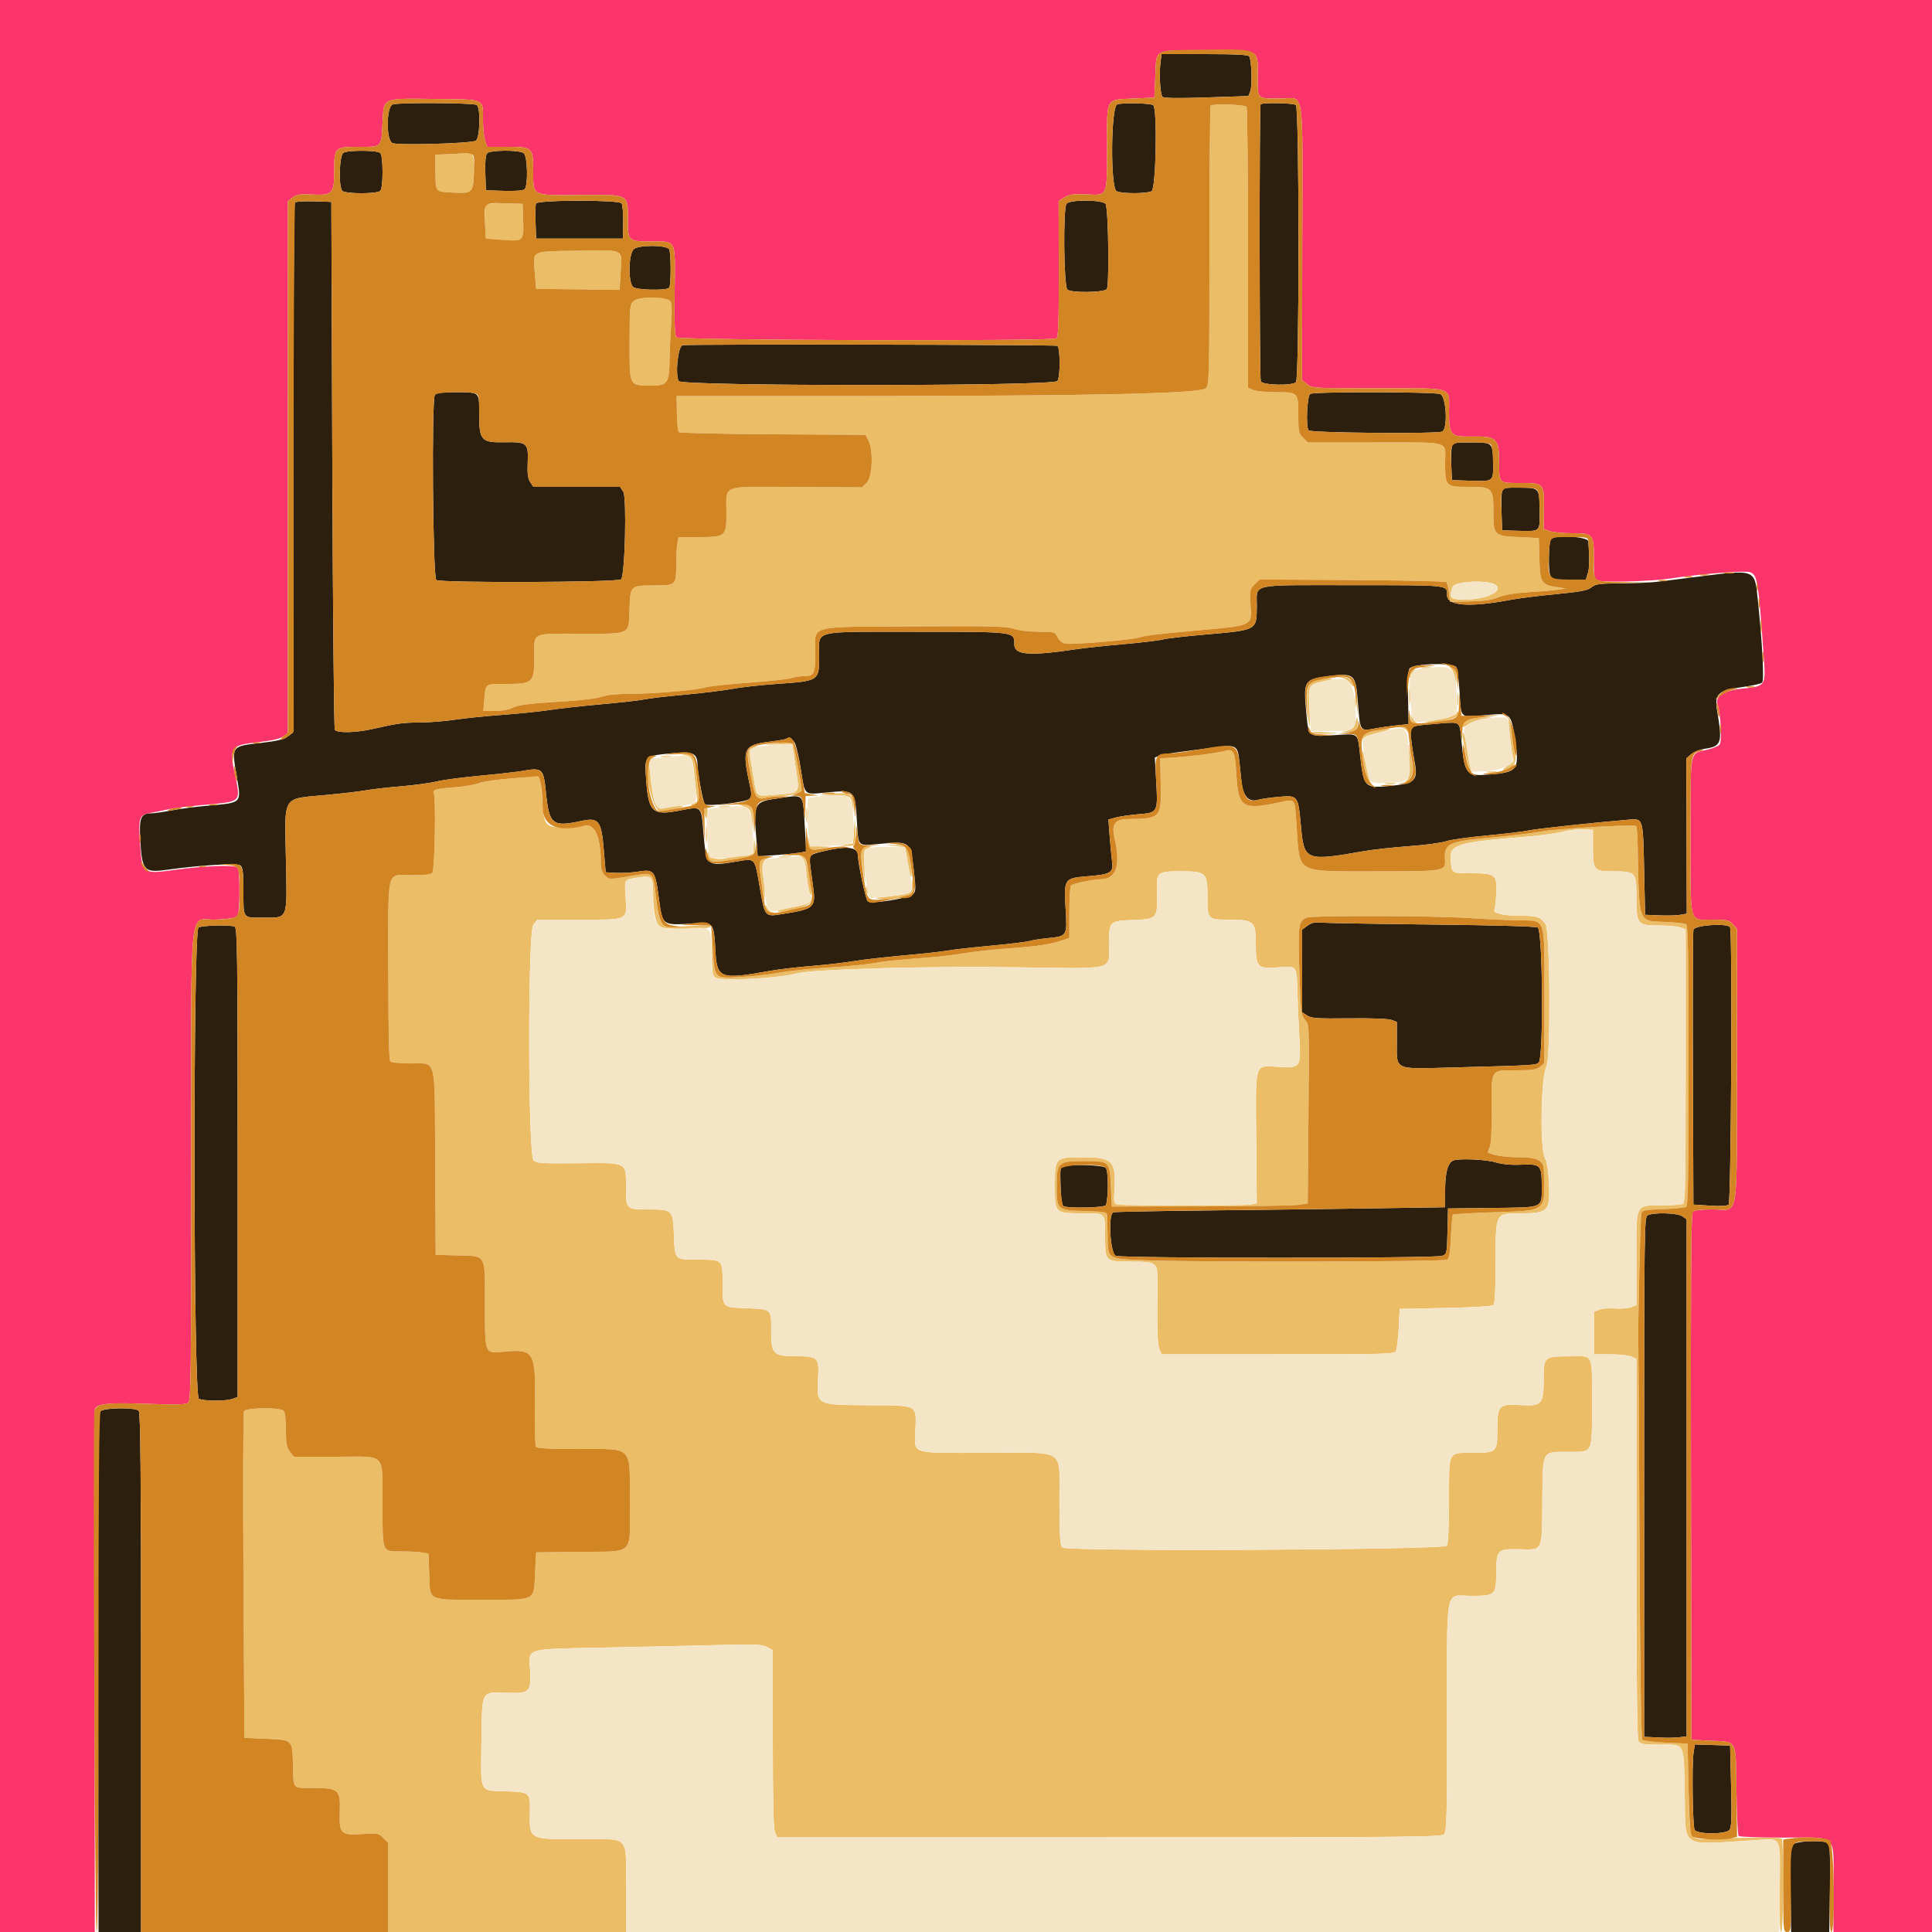 <svg id="svg" version="1.1" xmlns="http://www.w3.org/2000/svg" xmlns:xlink="http://www.w3.org/1999/xlink" width="400" height="400" viewBox="0, 0, 400,400"><g id="svgg"><path id="path0" d="M240.274 12.900 C 239.958 15.369,240.202 19.562,240.690 20.050 C 240.975 20.335,243.890 20.376,249.786 20.177 L 258.463 19.885 258.869 18.843 C 259.298 17.741,259.130 12.457,258.641 11.666 C 258.436 11.334,255.786 11.200,249.422 11.200 L 240.491 11.200 240.274 12.900 M81.300 21.625 C 79.973 22.140,79.914 28.912,81.230 29.616 C 82.211 30.141,97.374 29.719,98.500 29.135 C 99.377 28.680,99.550 22.272,98.700 21.726 C 98.011 21.284,82.413 21.193,81.300 21.625 M231.300 21.620 C 229.989 22.136,229.871 38.889,231.174 39.586 C 232.177 40.123,237.423 40.123,238.426 39.586 C 239.346 39.094,239.653 22.327,238.753 21.771 C 238.056 21.340,232.305 21.224,231.300 21.620 M260.998 21.603 C 260.710 22.069,260.744 78.188,261.032 78.940 C 261.347 79.761,267.526 79.914,268.320 79.120 C 269.033 78.407,269.013 22.183,268.300 21.729 C 267.651 21.316,261.244 21.205,260.998 21.603 M71.100 31.632 C 70.241 32.132,70.058 38.698,70.880 39.520 C 71.528 40.168,78.072 40.168,78.720 39.520 C 79.019 39.221,79.200 37.742,79.200 35.600 C 79.200 33.458,79.019 31.979,78.720 31.680 C 78.128 31.088,72.100 31.050,71.100 31.632 M100.833 31.760 C 100.535 32.119,100.409 33.595,100.484 35.860 L 100.600 39.400 104.340 39.516 C 106.545 39.584,108.289 39.458,108.587 39.210 C 109.375 38.557,109.244 32.343,108.430 31.713 C 107.509 31.000,101.432 31.038,100.833 31.760 M61.020 41.968 C 60.885 42.186,60.736 66.968,60.687 97.039 L 60.600 151.714 59.535 152.509 C 58.762 153.086,57.250 153.444,54.021 153.815 C 47.843 154.524,47.920 154.416,49.023 160.811 C 49.978 166.345,50.140 166.179,43.200 166.789 C 40.670 167.011,37.189 167.464,35.465 167.796 C 33.740 168.128,31.833 168.400,31.227 168.400 C 29.174 168.400,28.784 169.366,29.039 173.825 C 29.412 180.365,29.794 180.773,34.860 180.044 C 41.336 179.113,49.160 178.669,49.796 179.197 C 50.269 179.590,50.400 180.674,50.400 184.216 C 50.400 190.303,50.194 190.002,54.343 189.991 C 59.737 189.977,59.440 190.698,59.200 178.200 C 58.933 164.328,58.233 165.468,67.565 164.586 C 70.994 164.263,74.700 163.826,75.800 163.617 C 76.900 163.407,80.140 163.038,83.000 162.797 C 85.860 162.555,89.192 162.103,90.404 161.793 C 91.616 161.482,95.666 160.945,99.404 160.599 C 103.142 160.252,107.178 159.796,108.373 159.585 C 112.257 158.897,112.539 159.154,113.002 163.800 C 113.697 170.776,114.295 171.272,120.427 169.957 C 123.937 169.204,124.504 169.934,125.000 175.840 L 125.400 180.600 127.623 180.718 C 128.845 180.782,130.915 180.659,132.223 180.444 C 135.353 179.928,135.654 180.293,136.336 185.426 C 137.194 191.875,136.819 191.600,144.131 191.163 C 147.661 190.952,147.823 191.174,148.100 196.605 C 148.408 202.640,149.010 202.874,159.400 201.010 C 161.160 200.694,165.030 200.237,168.000 199.995 C 170.970 199.753,174.930 199.299,176.800 198.986 C 178.670 198.674,183.350 198.140,187.200 197.800 C 191.050 197.460,195.100 197.013,196.200 196.806 C 197.300 196.599,201.275 196.149,205.033 195.806 C 208.792 195.463,212.406 195.028,213.065 194.839 C 213.725 194.650,215.547 194.366,217.115 194.209 C 220.934 193.825,220.968 193.765,220.624 188.170 C 220.242 181.977,220.350 181.811,225.004 181.434 C 229.965 181.031,230.546 180.696,230.245 178.416 C 230.113 177.417,229.888 175.040,229.745 173.133 L 229.486 169.666 231.043 169.246 C 231.899 169.015,233.997 168.715,235.704 168.579 C 239.717 168.258,239.742 168.213,239.376 161.788 L 239.093 156.831 240.047 156.458 C 240.571 156.253,242.710 155.873,244.800 155.615 C 246.890 155.356,250.071 154.944,251.870 154.698 C 255.859 154.153,256.259 154.385,256.575 157.428 C 256.699 158.623,256.906 160.614,257.035 161.854 C 257.344 164.804,258.526 166.137,260.366 165.610 C 261.047 165.414,263.005 165.132,264.717 164.983 C 268.750 164.631,268.768 164.655,269.344 171.052 C 269.990 178.220,270.309 178.347,282.400 176.221 C 284.270 175.892,288.479 175.428,291.754 175.191 C 295.029 174.953,298.449 174.500,299.354 174.183 C 300.259 173.866,304.060 173.325,307.800 172.980 C 311.540 172.636,315.410 172.173,316.400 171.952 C 317.972 171.601,329.927 170.307,337.041 169.717 C 340.259 169.450,340.159 169.139,340.400 180.200 L 340.600 189.400 343.600 189.523 C 345.250 189.590,347.191 189.536,347.913 189.402 L 349.225 189.159 349.186 173.082 L 349.147 157.004 350.137 156.153 C 350.681 155.685,351.966 155.176,352.992 155.022 C 356.407 154.510,356.640 153.797,355.527 147.262 C 354.914 143.664,355.663 142.944,360.739 142.250 C 362.760 141.973,364.604 141.556,364.838 141.322 C 365.282 140.878,364.873 133.088,363.942 124.242 C 363.255 117.709,363.664 117.860,351.000 119.466 C 348.360 119.801,344.940 120.230,343.400 120.420 C 341.860 120.610,338.329 120.773,335.554 120.782 C 331.123 120.798,330.383 120.898,329.487 121.603 C 328.660 122.254,327.267 122.520,322.133 123.010 C 318.650 123.342,314.401 123.877,312.690 124.200 C 304.266 125.790,299.607 125.452,299.594 123.251 C 299.581 121.073,300.368 121.157,280.010 121.152 C 258.403 121.145,260.255 120.744,260.210 125.443 C 260.161 130.563,260.413 130.424,249.384 131.388 C 245.415 131.734,241.545 132.185,240.784 132.389 C 240.023 132.593,236.312 133.037,232.538 133.375 C 228.763 133.713,224.443 134.173,222.938 134.398 C 213.079 135.867,210.000 135.631,210.000 133.409 C 210.000 130.751,210.376 130.800,189.800 130.800 C 167.773 130.800,169.600 130.351,169.600 135.761 C 169.600 141.016,169.664 140.974,160.755 141.603 C 157.433 141.838,153.339 142.294,151.657 142.617 C 149.976 142.940,145.540 143.484,141.800 143.825 C 138.060 144.167,134.280 144.605,133.400 144.801 C 132.520 144.996,128.560 145.446,124.600 145.800 C 120.640 146.155,115.780 146.694,113.800 146.999 C 111.820 147.304,107.410 147.757,104.000 148.005 C 100.590 148.253,96.180 148.704,94.200 149.007 C 92.220 149.310,88.950 149.570,86.933 149.585 C 83.312 149.611,82.497 149.724,77.000 150.958 C 73.582 151.725,69.774 151.795,69.324 151.100 C 69.146 150.825,68.910 126.120,68.800 96.200 L 68.600 41.800 64.933 41.685 C 62.809 41.619,61.162 41.738,61.020 41.968 M110.970 42.133 C 110.858 42.427,110.818 44.182,110.883 46.033 L 111.000 49.400 119.987 49.400 L 128.974 49.400 129.020 46.000 C 129.046 44.130,128.895 42.375,128.685 42.100 C 128.112 41.351,111.258 41.383,110.970 42.133 M220.818 42.178 C 220.083 43.064,220.234 59.204,220.984 59.955 C 221.675 60.646,228.284 60.594,229.132 59.891 C 229.677 59.438,229.517 44.301,228.946 42.300 C 228.676 41.355,221.589 41.249,220.818 42.178 M131.196 51.604 C 130.117 52.683,130.023 58.366,131.067 59.410 C 131.710 60.053,137.932 60.203,138.544 59.589 C 138.968 59.165,138.942 51.982,138.515 51.555 C 137.643 50.683,132.080 50.720,131.196 51.604 M141.330 71.475 C 140.388 71.662,139.760 77.303,140.503 78.900 C 141.011 79.993,217.928 79.985,218.917 78.891 C 219.530 78.215,219.544 72.211,218.935 71.602 C 218.690 71.356,142.557 71.232,141.330 71.475 M90.037 81.755 C 89.332 82.605,89.606 119.368,90.323 120.080 C 90.964 120.717,127.930 120.586,128.598 119.946 C 129.393 119.183,129.790 102.949,129.041 101.807 L 128.382 100.800 119.400 100.800 L 110.418 100.800 109.773 99.815 C 109.289 99.076,109.159 98.080,109.254 95.819 C 109.425 91.707,109.161 91.471,104.477 91.566 C 99.615 91.664,99.200 91.195,99.200 85.593 C 99.200 81.012,99.442 81.214,93.949 81.205 C 91.488 81.202,90.366 81.359,90.037 81.755 M271.263 81.553 C 270.621 81.960,270.332 88.321,270.920 89.100 C 271.318 89.627,297.236 89.868,298.567 89.357 C 299.804 88.883,299.460 82.079,298.174 81.590 C 296.908 81.109,272.018 81.074,271.263 81.553 M300.588 92.505 C 300.463 93.002,300.415 94.757,300.481 96.405 L 300.600 99.400 304.000 99.518 C 309.295 99.702,309.164 99.794,309.126 95.898 C 309.085 91.603,309.081 91.600,304.559 91.600 C 301.004 91.600,300.804 91.646,300.588 92.505 M310.972 101.771 C 310.858 102.227,310.818 104.220,310.882 106.200 L 311.000 109.800 314.000 109.888 C 318.969 110.035,318.805 110.165,318.772 106.092 C 318.730 100.936,318.787 101.006,314.650 100.971 C 311.460 100.943,311.163 101.008,310.972 101.771 M321.014 111.700 C 320.637 112.867,320.561 117.888,320.905 118.900 C 321.274 119.989,321.315 120.000,324.808 120.000 L 328.338 120.000 328.738 118.700 C 329.084 117.574,329.112 116.022,328.858 112.100 C 328.789 111.036,321.350 110.657,321.014 111.700 M301.449 138.053 C 301.704 138.257,302.022 140.498,302.186 143.233 C 302.522 148.872,302.182 148.559,307.439 148.071 C 312.835 147.571,312.819 147.558,313.644 153.045 C 314.595 159.368,314.272 159.837,308.629 160.332 C 303.549 160.778,303.241 160.426,302.582 153.430 C 302.190 149.262,302.431 149.466,298.239 149.773 C 296.238 149.919,293.994 150.144,293.254 150.273 L 291.909 150.506 292.166 152.953 C 292.308 154.299,292.615 156.360,292.847 157.533 C 293.651 161.586,293.051 162.208,287.861 162.706 C 282.513 163.220,282.355 163.061,281.603 156.429 C 281.054 151.576,281.441 151.881,276.238 152.206 C 270.727 152.550,270.901 152.712,270.379 146.763 C 269.873 140.987,270.132 140.612,275.065 139.993 C 280.511 139.310,280.696 139.487,281.168 145.816 C 281.580 151.332,281.629 151.407,284.457 150.859 C 285.636 150.631,287.733 150.326,289.118 150.181 L 291.637 149.917 291.518 144.383 C 291.437 140.566,291.544 138.703,291.865 138.379 C 292.838 137.397,300.315 137.143,301.449 138.053 M164.493 153.700 C 164.815 154.195,165.412 156.735,165.820 159.343 C 166.672 164.802,166.376 164.532,171.013 164.086 C 177.017 163.510,177.019 163.512,177.412 170.031 C 177.738 175.433,177.431 175.132,182.187 174.711 C 188.496 174.151,188.493 174.148,189.214 180.351 C 189.629 183.921,189.613 184.559,189.095 185.077 C 188.173 185.999,180.353 187.246,179.647 186.584 C 179.216 186.180,177.697 179.047,177.606 177.000 C 177.532 175.359,175.380 175.101,170.755 176.180 C 167.540 176.930,167.461 177.008,167.749 179.154 C 167.884 180.169,168.164 182.251,168.369 183.780 C 168.916 187.853,168.521 188.206,162.337 189.183 C 158.186 189.839,158.414 190.103,157.221 183.234 C 156.247 177.621,156.329 177.712,152.791 178.319 C 146.267 179.438,146.234 179.410,145.646 172.451 C 145.168 166.787,145.310 166.924,140.839 167.792 C 135.027 168.921,134.244 168.204,133.769 161.320 C 133.435 156.458,133.358 156.539,138.835 155.977 C 143.462 155.502,144.399 155.901,144.401 158.344 C 144.401 160.005,145.551 166.111,145.935 166.495 C 146.471 167.031,154.480 166.092,155.158 165.413 C 155.638 164.934,155.657 164.478,155.271 162.718 C 153.575 154.987,153.902 154.241,159.284 153.566 C 161.097 153.338,162.660 153.073,162.757 152.976 C 163.184 152.549,163.954 152.870,164.493 153.700 M161.400 165.236 C 156.066 165.981,155.975 166.146,156.609 173.954 L 156.881 177.309 160.540 177.043 C 162.553 176.897,164.811 176.667,165.557 176.533 L 166.914 176.290 166.640 171.448 C 166.222 164.048,166.611 164.509,161.400 165.236 M270.700 191.653 L 269.600 192.467 269.600 201.024 L 269.600 209.582 270.624 210.253 C 271.506 210.830,272.715 210.911,279.328 210.835 C 283.914 210.782,287.449 210.914,288.104 211.163 L 289.200 211.580 289.200 215.728 C 289.200 221.691,288.425 221.335,300.672 221.011 C 317.933 220.555,318.023 220.550,318.596 219.955 C 319.567 218.948,319.423 193.656,318.438 192.061 C 318.279 191.804,310.314 191.570,296.394 191.415 C 284.408 191.281,273.970 191.097,273.200 191.005 C 272.222 190.889,271.468 191.085,270.700 191.653 M41.100 192.032 C 39.949 192.703,40.021 288.969,41.174 289.586 C 42.153 290.110,46.817 290.126,48.174 289.610 L 49.200 289.220 49.200 240.653 C 49.200 196.735,49.139 192.062,48.567 191.843 C 47.535 191.447,41.858 191.590,41.100 192.032 M350.605 192.500 C 350.490 192.995,350.441 206.000,350.498 221.400 L 350.600 249.400 354.000 249.620 C 356.158 249.759,357.581 249.683,357.895 249.410 C 358.411 248.963,358.696 192.803,358.187 191.979 C 357.625 191.069,350.830 191.536,350.605 192.500 M300.892 240.268 C 299.765 240.721,299.200 242.755,299.200 246.354 L 299.200 249.949 283.700 250.183 C 275.175 250.312,259.830 250.506,249.600 250.615 C 239.370 250.723,230.775 250.894,230.500 250.994 C 229.371 251.403,229.847 259.562,231.026 260.010 C 232.405 260.534,297.182 260.539,298.561 260.015 C 299.557 259.636,299.576 259.547,299.687 254.915 L 299.800 250.200 308.968 250.092 C 319.820 249.965,319.200 250.237,319.200 245.600 C 319.200 241.152,319.001 240.949,314.811 241.137 C 312.802 241.228,311.010 241.056,309.601 240.637 C 307.590 240.040,302.043 239.805,300.892 240.268 M220.300 241.476 C 219.467 241.693,219.470 241.676,219.592 246.000 C 219.648 248.007,219.874 249.520,220.144 249.694 C 220.971 250.226,228.808 250.054,228.980 249.500 C 229.516 247.778,229.483 242.340,228.934 241.791 C 228.360 241.217,222.158 240.990,220.300 241.476 M341.100 251.632 C 340.439 252.017,340.400 255.023,340.400 305.820 L 340.400 359.600 341.500 359.642 C 342.105 359.665,343.410 359.722,344.400 359.769 C 345.390 359.816,346.875 359.774,347.700 359.676 L 349.200 359.498 349.200 305.972 L 349.200 252.445 348.311 251.823 C 347.284 251.104,342.236 250.970,341.100 251.632 M20.786 292.186 C 20.276 292.695,20.213 299.748,20.303 346.386 L 20.406 400.000 24.803 400.000 L 29.200 400.000 29.200 346.280 C 29.200 305.031,29.089 292.449,28.720 292.080 C 27.993 291.353,21.533 291.439,20.786 292.186 M350.625 362.973 C 350.267 365.362,350.446 378.024,350.849 378.842 C 351.318 379.792,357.317 379.809,358.072 378.863 C 358.487 378.342,358.557 376.397,358.400 369.800 L 358.200 361.400 354.548 361.286 L 350.895 361.171 350.625 362.973 M371.133 381.932 C 370.717 382.453,370.625 384.515,370.715 391.300 L 370.830 400.000 374.781 400.000 L 378.732 400.000 378.876 391.100 C 378.955 386.205,378.861 381.978,378.667 381.708 C 378.092 380.904,371.804 381.091,371.133 381.932 " stroke="none" fill="#2c1f0d" fill-rule="evenodd"></path><path id="path1" d="M250.659 21.874 C 250.517 22.017,250.400 35.043,250.400 50.822 C 250.400 77.556,250.352 79.569,249.700 80.358 C 248.764 81.490,226.387 81.985,175.739 81.994 L 140.079 82.000 140.143 85.570 C 140.178 87.533,140.355 89.288,140.536 89.470 C 140.718 89.651,149.490 89.852,160.030 89.915 L 179.195 90.029 179.797 91.195 C 180.865 93.260,180.626 98.848,179.422 99.980 L 178.444 100.899 164.848 100.827 C 148.949 100.742,150.400 100.207,150.400 106.151 C 150.400 111.067,150.246 111.200,144.561 111.200 L 140.500 111.200 140.250 112.450 C 140.112 113.137,140.000 115.171,140.000 116.970 C 140.000 121.082,139.882 121.200,135.746 121.200 C 130.508 121.200,130.503 121.205,130.338 125.915 C 130.141 131.565,130.843 131.200,120.175 131.200 C 109.792 131.200,110.634 130.765,110.615 136.135 C 110.595 141.362,110.340 141.600,104.743 141.600 C 100.314 141.600,100.572 141.410,100.262 144.900 L 100.058 147.200 102.449 147.200 C 103.764 147.200,105.343 146.940,105.957 146.622 C 107.319 145.918,109.239 145.671,117.000 145.202 C 120.351 144.999,123.715 144.579,124.619 144.249 C 125.640 143.878,127.709 143.660,130.219 143.660 C 135.168 143.661,144.571 142.869,145.962 142.334 C 146.533 142.114,150.554 141.675,154.898 141.358 C 159.242 141.041,163.259 140.606,163.824 140.391 C 164.389 140.176,165.524 140.000,166.346 140.000 C 168.567 140.000,168.800 139.542,168.800 135.182 C 168.800 129.295,166.832 129.822,189.318 129.688 C 205.375 129.593,208.418 129.667,209.948 130.188 C 210.991 130.544,213.133 130.800,215.061 130.800 C 218.313 130.800,218.391 130.823,218.975 131.953 C 219.365 132.706,219.957 133.162,220.686 133.268 C 222.196 133.489,233.854 132.525,235.600 132.034 C 237.356 131.541,239.378 131.291,247.400 130.573 C 259.598 129.481,259.211 129.661,258.906 125.216 C 258.701 122.222,258.740 122.023,259.738 121.025 L 260.786 119.978 279.960 120.089 C 290.506 120.150,299.276 120.343,299.450 120.517 C 299.625 120.691,299.864 121.681,299.983 122.717 L 300.200 124.600 304.287 124.517 C 307.289 124.456,308.881 124.225,310.287 123.646 C 311.555 123.123,313.615 122.776,316.400 122.614 C 318.710 122.480,321.410 122.252,322.400 122.107 L 324.200 121.844 322.262 121.550 C 319.137 121.075,318.844 120.588,318.713 115.650 L 318.600 111.400 314.466 111.200 C 309.317 110.951,309.200 110.835,309.200 106.013 C 309.200 101.047,308.964 100.800,304.206 100.800 C 299.296 100.800,299.200 100.704,299.200 95.814 C 299.200 91.162,300.742 91.600,284.349 91.600 L 270.764 91.600 269.782 90.618 C 268.879 89.716,268.800 89.334,268.800 85.898 C 268.800 81.205,268.795 81.200,264.139 81.200 C 262.103 81.200,259.979 80.991,259.419 80.736 L 258.400 80.272 258.394 51.436 C 258.391 35.576,258.254 22.390,258.091 22.133 C 257.774 21.636,251.129 21.405,250.659 21.874 M93.140 31.897 L 90.079 32.032 90.143 35.586 C 90.220 39.874,90.047 39.678,93.926 39.878 C 97.851 40.080,97.993 39.932,98.138 35.470 C 98.248 32.105,97.812 31.156,96.400 31.686 C 96.290 31.727,94.823 31.822,93.140 31.897 M100.594 42.365 C 100.365 42.593,100.284 44.146,100.400 46.078 L 100.600 49.400 104.000 49.657 C 108.408 49.991,108.458 49.944,108.315 45.639 L 108.200 42.200 104.594 42.086 C 102.605 42.023,100.811 42.148,100.594 42.365 M119.742 51.908 C 109.784 52.035,110.334 51.760,110.720 56.417 L 111.000 59.800 119.649 59.908 L 128.299 60.015 128.491 56.508 C 128.772 51.372,129.554 51.783,119.742 51.908 M131.278 62.262 C 130.395 62.981,130.372 63.196,130.351 70.751 C 130.326 79.910,130.247 79.723,134.203 79.838 C 138.103 79.953,138.548 79.459,138.614 74.951 C 138.643 72.998,138.797 69.510,138.957 67.200 C 139.143 64.520,139.101 62.784,138.841 62.404 C 138.171 61.423,132.438 61.316,131.278 62.262 M309.740 121.150 C 311.233 122.390,307.881 124.032,303.658 124.129 C 300.284 124.207,299.874 123.836,300.761 121.502 C 301.226 120.279,308.354 120.000,309.740 121.150 M294.300 138.282 C 294.795 138.378,295.605 138.378,296.100 138.282 C 296.595 138.187,296.190 138.109,295.200 138.109 C 294.210 138.109,293.805 138.187,294.300 138.282 M300.356 138.364 C 300.662 138.558,301.046 139.410,301.210 140.258 L 301.508 141.800 301.554 140.380 C 301.599 138.982,301.044 137.994,300.220 138.006 C 299.989 138.009,300.050 138.171,300.356 138.364 M291.982 139.234 C 291.736 139.693,291.640 140.173,291.768 140.301 C 291.895 140.429,292.000 140.336,292.000 140.095 C 292.000 139.854,292.283 139.374,292.629 139.029 C 292.974 138.683,293.071 138.400,292.843 138.400 C 292.615 138.400,292.227 138.775,291.982 139.234 M277.691 140.286 C 278.291 140.377,279.146 140.914,279.591 141.480 C 280.160 142.203,280.400 142.321,280.400 141.877 C 280.400 141.007,278.834 139.987,277.611 140.060 C 276.617 140.119,276.618 140.123,277.691 140.286 M272.909 140.740 C 270.697 141.386,270.442 142.019,270.685 146.270 C 270.808 148.432,270.998 150.290,271.108 150.400 C 271.217 150.510,271.210 148.763,271.092 146.517 C 270.843 141.775,270.864 141.738,274.311 140.983 C 276.157 140.579,276.329 140.482,275.200 140.481 C 274.430 140.480,273.399 140.597,272.909 140.740 M291.731 144.200 C 291.733 145.740,291.805 146.321,291.892 145.491 C 291.979 144.661,291.977 143.401,291.889 142.691 C 291.800 141.981,291.729 142.660,291.731 144.200 M301.720 144.800 C 301.720 146.010,301.795 146.505,301.887 145.900 C 301.978 145.295,301.978 144.305,301.887 143.700 C 301.795 143.095,301.720 143.590,301.720 144.800 M280.520 145.200 C 280.520 146.410,280.595 146.905,280.687 146.300 C 280.778 145.695,280.778 144.705,280.687 144.100 C 280.595 143.495,280.520 143.990,280.520 145.200 M301.510 147.658 C 301.299 148.207,299.221 148.799,295.600 149.341 C 294.764 149.466,294.804 149.500,295.845 149.546 C 298.971 149.682,302.267 148.602,301.918 147.555 C 301.792 147.177,301.684 147.204,301.510 147.658 M292.128 148.597 C 292.179 149.448,292.431 149.833,293.000 149.933 C 293.730 150.060,293.742 150.025,293.134 149.536 C 292.767 149.241,292.375 148.640,292.262 148.200 C 292.142 147.734,292.086 147.899,292.128 148.597 M280.600 149.611 C 280.287 150.696,279.938 151.055,279.000 151.253 L 277.800 151.505 279.051 151.553 C 280.568 151.610,281.302 150.827,281.129 149.335 C 281.001 148.233,280.996 148.236,280.600 149.611 M304.965 148.777 C 303.330 149.168,302.800 149.525,302.800 150.236 C 302.800 150.693,303.056 150.635,303.949 149.975 C 304.581 149.507,306.066 148.984,307.249 148.812 C 309.153 148.536,309.217 148.499,307.800 148.491 C 306.920 148.486,305.644 148.615,304.965 148.777 M312.624 152.573 C 312.879 154.841,313.208 156.890,313.355 157.127 C 313.502 157.365,312.949 158.014,312.117 158.579 C 311.198 159.203,310.875 159.600,311.285 159.600 C 312.953 159.600,314.192 157.820,313.690 156.144 C 313.433 155.285,313.101 153.276,312.953 151.679 C 312.804 150.081,312.565 148.702,312.421 148.613 C 312.277 148.524,312.368 150.306,312.624 152.573 M290.275 150.686 C 290.757 150.775,291.233 151.111,291.335 151.432 C 291.451 151.802,291.496 151.757,291.456 151.308 C 291.415 150.849,291.043 150.586,290.397 150.561 C 289.576 150.530,289.554 150.551,290.275 150.686 M284.349 151.382 C 281.850 152.071,281.593 152.275,281.646 153.524 C 281.682 154.353,281.737 154.417,281.885 153.800 C 282.180 152.575,282.464 152.410,285.642 151.622 C 287.407 151.184,288.116 150.885,287.400 150.880 C 286.740 150.875,285.367 151.101,284.349 151.382 M271.558 151.720 C 271.735 151.895,273.121 151.984,274.640 151.916 L 277.400 151.792 274.318 151.596 C 272.623 151.488,271.381 151.544,271.558 151.720 M302.826 152.000 C 302.773 153.283,304.011 159.371,304.405 159.765 C 304.694 160.054,304.706 159.816,304.444 158.991 C 304.236 158.336,303.962 156.782,303.834 155.537 C 303.610 153.350,302.876 150.778,302.826 152.000 M291.746 157.112 C 291.789 160.373,291.676 161.303,291.200 161.606 C 290.818 161.849,290.778 161.990,291.090 161.994 C 291.857 162.003,292.882 159.686,292.556 158.680 C 292.399 158.196,292.141 156.720,291.982 155.400 C 291.738 153.376,291.701 153.644,291.746 157.112 M159.400 154.017 C 157.990 154.219,158.373 154.253,160.700 154.131 C 162.515 154.036,164.012 154.013,164.027 154.079 C 164.042 154.146,164.366 156.333,164.748 158.940 C 165.565 164.529,165.883 164.123,160.333 164.562 C 156.379 164.875,156.730 165.180,155.992 160.800 C 155.011 154.972,155.008 155.248,156.048 154.832 C 156.572 154.622,156.790 154.439,156.533 154.425 C 154.590 154.320,154.433 155.399,155.555 161.141 C 156.369 165.302,156.642 165.646,158.741 165.158 C 159.543 164.972,160.938 164.815,161.840 164.810 C 163.540 164.800,166.007 164.117,165.991 163.661 C 165.954 162.589,164.464 154.427,164.238 154.061 C 163.933 153.569,162.613 153.557,159.400 154.017 M282.049 155.633 C 281.966 157.377,282.875 161.366,283.499 162.000 C 284.022 162.531,284.042 162.508,283.681 161.800 C 283.456 161.360,283.008 159.560,282.685 157.800 C 282.362 156.040,282.076 155.065,282.049 155.633 M252.899 155.613 C 252.088 155.939,245.932 156.655,241.800 156.904 L 240.200 157.000 240.315 162.400 C 240.462 169.316,240.284 169.505,233.549 169.576 C 230.772 169.606,230.078 170.618,230.772 173.627 C 232.039 179.125,231.104 181.969,228.011 182.026 C 226.220 182.058,222.157 182.909,221.727 183.341 C 221.547 183.522,221.400 186.037,221.400 188.930 L 221.400 194.190 219.800 194.721 C 217.223 195.576,214.980 195.904,208.400 196.388 C 204.990 196.638,200.940 197.091,199.400 197.394 C 197.860 197.696,193.810 198.144,190.400 198.388 C 186.990 198.632,183.300 198.994,182.200 199.194 C 179.379 199.704,177.057 199.940,170.200 200.414 C 166.900 200.641,162.760 201.099,161.000 201.429 C 159.240 201.760,155.818 202.139,153.396 202.271 C 147.861 202.574,147.936 202.643,147.559 196.860 L 147.281 192.600 147.347 197.200 C 147.383 199.730,147.555 202.025,147.730 202.300 C 148.312 203.217,160.981 202.667,164.800 201.560 C 167.854 200.674,191.692 199.991,210.100 200.262 C 231.427 200.575,229.600 201.032,229.600 195.387 C 229.600 190.707,229.667 190.644,234.827 190.464 C 239.518 190.300,239.700 190.085,239.546 184.898 C 239.415 180.489,239.512 180.400,244.449 180.400 C 249.764 180.400,250.000 180.626,250.000 185.720 C 250.000 190.343,250.053 190.400,254.300 190.400 C 259.612 190.400,260.000 190.737,260.000 195.348 C 260.000 200.301,260.307 200.618,264.775 200.274 C 268.591 199.979,268.476 199.815,268.634 205.800 C 268.692 208.000,268.862 212.015,269.013 214.721 C 269.364 221.066,269.323 221.126,264.703 220.884 C 259.627 220.619,259.946 219.595,260.084 235.719 L 260.200 249.141 259.050 249.370 C 257.583 249.663,232.473 249.663,231.383 249.369 C 230.644 249.171,230.581 248.902,230.729 246.583 C 231.124 240.382,230.395 239.600,224.223 239.600 C 218.395 239.600,218.400 239.595,218.400 245.627 C 218.400 251.190,218.410 251.200,224.089 251.200 C 229.067 251.200,228.800 250.917,228.800 256.204 C 228.800 261.161,228.842 261.200,234.200 261.200 C 237.433 261.200,238.481 261.338,238.971 261.829 C 239.707 262.564,239.660 261.884,239.602 271.033 C 239.571 275.948,239.712 278.608,240.042 279.333 L 240.528 280.400 264.621 280.400 C 287.176 280.400,288.735 280.355,289.040 279.700 C 289.219 279.315,289.464 277.200,289.583 275.000 L 289.800 271.000 299.281 270.800 C 305.446 270.670,308.917 270.445,309.205 270.155 C 309.502 269.859,309.652 266.931,309.657 261.355 C 309.666 250.881,309.496 251.200,315.088 251.200 C 320.496 251.200,320.959 250.696,320.705 245.074 C 320.579 242.281,320.304 240.591,319.831 239.700 C 318.785 237.729,319.039 222.862,320.154 220.816 C 321.111 219.058,320.944 192.590,319.967 191.298 C 318.824 189.786,318.251 189.600,314.742 189.600 C 311.388 189.600,309.002 189.045,309.424 188.362 C 309.533 188.185,309.689 186.679,309.771 185.015 C 309.966 181.064,309.639 180.800,304.538 180.800 C 300.434 180.800,300.537 180.876,300.337 177.705 C 300.159 174.866,302.086 174.317,316.000 173.237 C 318.750 173.024,322.123 172.558,323.496 172.202 C 324.869 171.847,326.849 171.611,327.896 171.678 L 329.800 171.800 329.807 175.447 C 329.815 180.170,330.003 180.400,333.830 180.400 C 338.676 180.400,338.800 180.529,338.800 185.575 C 338.800 191.364,338.978 191.600,343.363 191.600 C 345.188 191.600,347.202 191.782,347.840 192.004 L 349.000 192.408 349.000 220.704 C 349.000 245.469,348.925 249.034,348.400 249.272 C 348.070 249.421,346.073 249.556,343.962 249.572 C 338.483 249.612,338.800 248.933,338.800 260.644 L 338.800 270.225 337.670 270.651 C 337.049 270.886,335.564 270.999,334.370 270.904 C 333.177 270.808,331.705 270.921,331.100 271.155 L 330.000 271.580 330.000 275.990 L 330.000 280.400 333.381 280.400 C 335.241 280.400,337.221 280.609,337.781 280.864 L 338.800 281.328 338.800 320.491 C 338.800 346.721,338.937 359.908,339.214 360.426 C 339.579 361.109,340.085 361.201,343.514 361.206 C 348.987 361.215,348.566 360.439,348.800 370.943 C 349.071 383.119,347.333 381.953,363.740 380.959 C 368.905 380.646,368.548 379.900,368.438 390.786 C 368.373 397.123,368.477 400.000,368.772 400.000 C 369.288 400.000,369.384 380.961,368.870 380.643 C 368.458 380.389,360.796 380.403,355.177 380.669 C 349.465 380.939,349.847 381.653,349.600 370.240 L 349.400 361.000 344.918 360.800 C 342.453 360.690,340.256 360.418,340.034 360.196 C 339.773 359.934,339.567 345.599,339.444 319.196 C 339.340 296.868,339.227 278.150,339.192 277.600 C 339.072 275.686,339.621 252.194,339.807 251.344 C 339.980 250.547,340.285 250.478,344.296 250.337 C 346.663 250.253,348.825 250.042,349.100 249.869 C 349.492 249.621,349.600 243.327,349.600 220.600 C 349.600 197.872,349.493 191.580,349.100 191.333 C 348.825 191.161,346.750 190.950,344.490 190.864 C 339.119 190.661,339.346 191.326,339.063 174.934 C 339.028 172.918,338.895 171.163,338.767 171.034 C 338.359 170.625,322.332 171.551,319.000 172.176 C 317.240 172.506,312.686 173.051,308.880 173.388 C 299.973 174.176,298.956 174.643,299.153 177.854 C 299.310 180.408,299.354 180.400,284.600 180.400 C 268.130 180.400,269.125 180.956,268.470 171.383 C 268.029 164.929,268.378 165.407,264.659 166.175 C 257.279 167.700,256.406 167.150,256.008 160.734 C 255.649 154.938,255.439 154.592,252.899 155.613 M141.600 156.293 C 143.234 156.593,143.472 157.049,143.752 160.396 C 143.898 162.152,144.126 164.129,144.258 164.789 C 144.459 165.794,144.343 166.051,143.549 166.369 C 143.027 166.578,142.870 166.758,143.200 166.769 C 144.751 166.818,144.877 166.307,144.387 161.959 C 143.769 156.480,143.561 155.986,141.909 156.054 C 140.811 156.100,140.761 156.139,141.600 156.293 M136.905 156.687 C 137.514 156.779,138.414 156.777,138.905 156.682 C 139.397 156.587,138.900 156.511,137.800 156.514 C 136.700 156.517,136.297 156.595,136.905 156.687 M134.267 157.067 C 132.976 158.357,135.143 168.031,136.710 167.975 C 138.450 167.913,142.576 166.878,141.200 166.849 C 140.430 166.832,139.080 166.988,138.200 167.195 C 135.668 167.789,135.294 167.007,134.538 159.538 C 134.338 157.558,134.402 157.252,135.055 157.084 C 135.602 156.944,135.632 156.880,135.167 156.846 C 134.818 156.821,134.413 156.920,134.267 157.067 M307.900 159.882 C 308.395 159.978,309.205 159.978,309.700 159.882 C 310.195 159.787,309.790 159.709,308.800 159.709 C 307.810 159.709,307.405 159.787,307.900 159.882 M111.151 160.582 C 111.044 160.690,108.620 160.955,105.766 161.173 C 102.911 161.390,99.951 161.823,99.188 162.134 C 98.424 162.446,96.270 162.823,94.400 162.972 C 90.047 163.318,89.466 163.491,89.821 164.336 C 90.268 165.398,89.998 180.120,89.522 180.694 C 89.241 181.033,87.920 181.200,85.525 181.200 C 79.825 181.200,80.400 179.004,80.400 200.790 C 80.400 214.377,80.525 219.630,80.855 219.834 C 81.105 219.989,82.977 220.142,85.015 220.176 C 90.506 220.266,89.975 218.137,90.096 240.546 L 90.200 259.800 94.584 259.914 C 100.793 260.076,100.400 259.396,100.400 269.986 C 100.400 280.505,100.295 280.236,104.246 279.869 C 110.603 279.278,110.897 279.771,110.760 290.810 C 110.703 295.339,110.790 299.260,110.952 299.523 C 111.166 299.868,113.641 300.002,119.924 300.006 C 131.268 300.014,130.400 299.074,130.400 311.364 C 130.400 322.221,131.520 321.153,119.977 321.292 L 111.000 321.400 110.778 325.748 C 110.480 331.584,111.269 331.200,99.573 331.200 C 88.271 331.200,89.080 331.609,88.864 325.790 L 88.712 321.682 87.506 321.441 C 86.843 321.309,84.905 321.200,83.199 321.200 C 79.035 321.200,79.225 321.656,79.183 311.595 C 79.137 300.482,80.207 301.600,69.615 301.600 L 60.858 301.600 60.029 300.546 C 59.335 299.664,59.200 298.927,59.200 296.026 C 59.200 293.864,59.019 292.379,58.720 292.080 C 57.990 291.350,50.936 291.429,50.520 292.171 C 50.344 292.486,50.290 307.831,50.400 326.271 L 50.600 359.800 55.082 360.000 C 60.658 360.249,60.526 360.120,60.656 365.442 C 60.780 370.565,60.428 370.178,64.980 370.190 C 70.110 370.204,70.504 370.561,70.348 375.067 C 70.189 379.677,70.547 380.035,75.003 379.721 C 78.191 379.496,78.364 379.528,79.361 380.525 L 80.400 381.564 80.400 390.782 L 80.400 400.000 105.000 400.000 L 129.600 400.000 129.600 391.174 C 129.600 379.638,130.666 380.801,120.086 380.794 C 109.357 380.786,109.597 380.919,109.709 375.044 C 109.785 371.091,109.711 371.031,104.600 370.864 C 99.169 370.687,99.533 371.447,99.678 360.600 C 99.824 349.739,99.536 350.301,104.857 350.482 C 109.644 350.645,109.995 350.312,109.752 345.829 C 109.496 341.090,108.298 341.453,125.361 341.109 C 133.302 340.949,143.795 340.715,148.678 340.588 C 156.296 340.390,157.730 340.447,158.778 340.989 L 160.000 341.621 160.000 359.991 C 160.000 373.081,160.133 378.655,160.464 379.381 L 160.928 380.400 229.636 380.400 C 291.563 380.400,298.405 380.338,298.971 379.771 C 299.529 379.214,299.600 376.454,299.600 355.433 C 299.600 327.671,299.049 330.400,304.655 330.400 C 309.592 330.400,309.738 330.265,309.772 325.667 C 309.809 320.876,310.011 320.665,314.469 320.763 C 319.507 320.873,319.231 321.434,319.323 310.903 C 319.417 300.056,319.140 300.601,324.557 300.597 C 329.920 300.592,329.600 301.215,329.600 290.784 C 329.600 279.853,330.030 280.797,325.057 280.813 C 319.644 280.830,319.600 280.868,319.600 285.618 C 319.600 290.776,319.213 291.187,314.633 290.901 C 310.333 290.633,310.000 291.004,310.000 296.060 C 310.000 300.702,309.892 300.800,304.786 300.800 C 299.723 300.800,300.000 300.221,300.000 310.800 C 300.000 315.862,299.834 319.563,299.586 320.026 C 299.122 320.894,221.358 321.267,220.000 320.408 C 219.499 320.092,219.392 318.574,219.349 311.200 C 219.282 299.497,221.181 300.800,204.187 300.800 C 188.091 300.800,189.346 301.207,189.527 296.042 C 189.712 290.764,190.171 291.012,180.077 290.941 C 168.849 290.862,169.054 290.970,169.377 285.282 C 169.616 281.075,169.339 280.802,164.838 280.794 C 160.006 280.785,159.595 280.343,159.662 275.217 C 159.716 271.057,159.687 271.031,154.681 270.862 C 149.485 270.686,149.600 270.800,149.600 265.831 C 149.600 260.718,149.682 260.800,144.569 260.800 C 139.603 260.800,139.733 260.932,139.528 255.656 C 139.328 250.471,139.256 250.400,134.204 250.400 C 129.623 250.400,129.600 250.377,129.600 245.782 C 129.600 240.502,130.061 240.731,119.612 240.832 C 112.148 240.905,111.063 240.835,110.472 240.243 C 109.295 239.067,109.246 192.958,110.420 191.466 L 111.258 190.400 120.015 190.400 C 130.341 190.400,129.811 190.672,129.513 185.520 C 129.305 181.925,129.156 182.143,132.120 181.679 C 134.980 181.230,135.196 181.460,135.217 184.980 C 135.241 188.723,135.759 191.234,136.641 191.880 C 137.476 192.490,147.196 192.452,147.199 191.839 C 147.199 191.631,145.262 191.581,142.625 191.723 C 136.512 192.050,136.538 192.072,135.860 186.094 C 135.233 180.576,135.250 180.596,131.742 181.183 C 125.935 182.153,126.151 182.151,125.246 181.246 C 124.663 180.663,124.400 179.896,124.400 178.777 C 124.400 173.299,123.150 170.425,121.001 170.964 C 120.492 171.092,118.673 171.217,116.958 171.243 C 112.810 171.305,112.612 171.057,112.242 165.332 C 111.987 161.383,111.681 160.052,111.151 160.582 M286.905 162.287 C 287.514 162.379,288.414 162.377,288.905 162.282 C 289.397 162.187,288.900 162.111,287.800 162.114 C 286.700 162.117,286.297 162.195,286.905 162.287 M171.400 164.403 C 169.046 164.673,169.064 164.678,172.311 164.670 C 175.997 164.661,176.273 164.801,176.507 166.800 L 176.672 168.200 176.730 166.800 C 176.831 164.361,175.802 163.899,171.400 164.403 M154.000 166.964 C 155.315 167.436,155.414 167.598,155.635 169.633 L 155.870 171.800 155.935 169.874 C 156.023 167.273,155.499 166.392,153.886 166.430 L 152.600 166.461 154.000 166.964 M166.928 168.800 C 166.928 170.230,167.001 170.815,167.089 170.100 C 167.178 169.385,167.178 168.215,167.089 167.500 C 167.001 166.785,166.928 167.370,166.928 168.800 M148.900 167.087 C 149.505 167.178,150.495 167.178,151.100 167.087 C 151.705 166.995,151.210 166.920,150.000 166.920 C 148.790 166.920,148.295 166.995,148.900 167.087 M145.823 167.563 C 145.699 167.763,145.753 168.343,145.941 168.852 C 146.265 169.727,146.293 169.708,146.472 168.489 C 146.652 167.266,146.309 166.777,145.823 167.563 M176.787 172.000 L 176.600 174.600 175.200 174.847 L 173.800 175.095 175.313 175.147 C 177.126 175.210,177.289 174.903,177.108 171.755 L 176.973 169.400 176.787 172.000 M146.134 172.800 C 146.134 174.450,146.205 175.125,146.291 174.300 C 146.378 173.475,146.378 172.125,146.291 171.300 C 146.205 170.475,146.134 171.150,146.134 172.800 M156.070 174.857 C 155.994 176.880,155.640 177.198,153.467 177.202 C 152.770 177.203,151.513 177.395,150.674 177.628 C 148.799 178.149,146.800 177.774,146.800 176.902 C 146.800 176.552,146.694 176.373,146.563 176.503 C 146.433 176.633,146.446 177.113,146.590 177.570 C 146.910 178.575,148.036 178.625,152.542 177.831 C 156.299 177.168,156.496 177.008,156.296 174.754 L 156.140 173.000 156.070 174.857 M167.266 174.000 C 167.166 175.854,167.684 176.171,170.062 175.715 L 172.200 175.305 169.927 175.253 C 167.769 175.203,167.645 175.144,167.487 174.100 C 167.327 173.050,167.317 173.045,167.266 174.000 M185.190 175.153 L 187.380 175.400 187.871 178.348 C 188.472 181.953,189.008 182.710,188.616 179.400 C 188.152 175.491,187.781 175.008,185.197 174.953 L 183.000 174.906 185.190 175.153 M178.483 175.700 C 178.195 176.048,178.238 177.237,178.626 179.600 L 179.184 183.000 178.971 179.495 C 178.765 176.116,178.791 175.977,179.679 175.620 C 180.569 175.263,180.571 175.250,179.749 175.225 C 179.281 175.211,178.711 175.425,178.483 175.700 M165.869 177.393 C 166.558 177.876,166.767 178.571,166.994 181.127 C 167.251 184.032,167.990 186.621,167.986 184.600 C 167.982 182.684,166.825 177.462,166.336 177.152 C 165.401 176.559,164.985 176.774,165.869 177.393 M161.300 177.487 C 161.905 177.578,162.895 177.578,163.500 177.487 C 164.105 177.395,163.610 177.320,162.400 177.320 C 161.190 177.320,160.695 177.395,161.300 177.487 M157.640 177.967 C 157.070 178.327,157.085 178.616,158.001 185.000 L 158.287 187.000 158.334 185.000 C 158.360 183.900,158.227 182.339,158.040 181.532 C 157.603 179.654,157.903 178.091,158.743 177.868 C 159.255 177.731,159.268 177.684,158.800 177.653 C 158.470 177.630,157.948 177.772,157.640 177.967 M188.800 183.357 C 188.800 184.998,188.633 185.075,183.912 185.610 C 179.849 186.070,180.021 186.122,179.595 184.320 C 179.323 183.172,179.277 183.133,179.241 184.024 C 179.148 186.339,184.920 187.062,188.443 185.177 C 189.122 184.813,189.616 182.000,189.000 182.000 C 188.890 182.000,188.800 182.611,188.800 183.357 M168.032 186.051 C 167.995 186.804,166.565 187.434,164.000 187.827 C 161.607 188.193,160.180 188.738,161.518 188.775 C 164.499 188.857,168.731 187.063,168.269 185.913 C 168.132 185.571,168.053 185.616,168.032 186.051 M158.425 187.651 C 158.393 188.474,159.410 189.341,160.087 189.069 C 160.404 188.942,160.328 188.851,159.887 188.832 C 159.495 188.814,159.011 188.395,158.812 187.900 C 158.568 187.291,158.443 187.210,158.425 187.651 M304.200 190.082 C 307.940 190.322,312.570 190.537,314.489 190.559 C 320.119 190.625,319.758 189.547,319.750 206.247 L 319.744 220.116 318.828 220.858 C 318.067 221.474,317.207 221.600,313.770 221.600 C 308.523 221.600,308.755 221.208,308.819 229.965 C 308.852 234.439,308.710 237.020,308.402 237.597 C 308.145 238.076,307.995 238.516,308.068 238.575 C 308.790 239.155,311.559 239.600,314.444 239.600 C 318.245 239.600,319.562 240.255,319.628 242.175 C 319.931 251.017,320.407 250.602,309.529 250.974 C 304.838 251.135,300.911 251.356,300.802 251.465 C 300.692 251.574,300.512 253.637,300.401 256.047 C 300.250 259.346,300.051 260.524,299.600 260.809 C 298.911 261.244,247.889 261.348,237.454 260.937 C 229.172 260.610,229.421 260.757,229.334 256.132 C 229.297 254.190,229.252 252.214,229.234 251.743 C 229.202 250.927,228.977 250.879,224.565 250.739 C 218.830 250.557,218.800 250.530,218.800 245.524 C 218.800 240.620,219.047 240.400,224.551 240.400 C 229.753 240.400,229.734 240.381,230.000 245.759 L 230.200 249.800 248.600 249.772 C 258.720 249.757,267.843 249.612,268.874 249.451 L 270.748 249.159 270.870 234.679 C 271.072 210.835,271.118 212.328,270.153 211.103 C 269.371 210.109,269.284 209.344,269.015 201.059 C 268.705 191.526,268.820 190.690,270.526 190.003 C 271.767 189.503,296.083 189.560,304.200 190.082 " stroke="none" fill="#ecbd67" fill-rule="evenodd"></path><path id="path2" d="M300.761 121.502 C 299.874 123.836,300.284 124.207,303.658 124.129 C 307.881 124.032,311.233 122.390,309.740 121.150 C 308.354 120.000,301.226 120.279,300.761 121.502 M295.600 138.272 C 291.842 138.658,291.611 139.069,292.004 144.648 C 292.360 149.714,292.369 149.727,294.943 149.409 C 301.319 148.620,301.768 148.353,301.664 145.428 C 301.400 138.038,301.118 137.705,295.600 138.272 M274.262 140.984 C 270.884 141.735,270.832 141.835,271.139 147.000 L 271.400 151.400 275.550 151.376 C 280.841 151.346,280.914 151.270,280.570 146.213 C 280.189 140.613,279.288 139.866,274.262 140.984 M307.245 148.804 C 304.977 149.143,302.946 150.339,303.079 151.256 C 303.393 153.425,304.122 157.607,304.358 158.600 L 304.644 159.800 307.622 159.672 C 310.762 159.536,313.963 158.111,313.352 157.122 C 313.199 156.875,312.878 154.857,312.637 152.637 L 312.200 148.600 310.800 148.541 C 310.030 148.508,308.430 148.627,307.245 148.804 M285.642 151.622 C 281.703 152.599,281.784 152.454,282.590 157.068 C 283.533 162.470,283.314 162.224,287.050 162.072 C 292.123 161.866,292.129 161.860,291.774 156.600 C 291.329 149.995,291.532 150.161,285.642 151.622 M158.783 154.382 C 154.714 154.800,154.907 154.355,155.992 160.800 C 156.730 165.180,156.379 164.875,160.333 164.562 C 165.883 164.123,165.565 164.529,164.748 158.940 C 164.366 156.333,164.042 154.155,164.027 154.100 C 163.988 153.955,161.792 154.073,158.783 154.382 M138.400 156.668 C 137.630 156.745,136.394 156.908,135.654 157.031 L 134.308 157.254 134.532 159.527 C 135.150 165.806,135.829 167.835,137.169 167.410 C 137.535 167.294,139.153 167.033,140.765 166.831 C 144.531 166.358,144.435 166.519,143.876 161.600 C 143.237 155.982,143.439 156.164,138.400 156.668 M170.732 164.777 C 169.044 164.900,167.519 165.145,167.343 165.322 C 166.999 165.667,167.076 170.662,167.469 173.555 L 167.707 175.309 171.819 175.100 C 177.244 174.823,176.958 175.129,176.682 169.886 C 176.388 164.323,176.433 164.362,170.732 164.777 M149.402 167.154 C 146.699 167.392,146.597 167.439,146.402 168.562 C 146.133 170.106,146.545 177.078,146.927 177.461 C 147.439 177.972,151.361 177.730,155.156 176.953 L 156.111 176.757 155.830 172.278 C 155.474 166.594,155.503 166.617,149.402 167.154 M323.400 172.207 C 322.300 172.521,319.060 172.969,316.200 173.202 C 301.894 174.367,300.158 174.860,300.337 177.705 C 300.537 180.876,300.434 180.800,304.538 180.800 C 309.639 180.800,309.966 181.064,309.771 185.015 C 309.689 186.679,309.533 188.185,309.424 188.362 C 309.002 189.045,311.388 189.600,314.742 189.600 C 318.251 189.600,318.824 189.786,319.967 191.298 C 320.944 192.590,321.111 219.058,320.154 220.816 C 319.039 222.862,318.785 237.729,319.831 239.700 C 320.304 240.591,320.579 242.281,320.705 245.074 C 320.959 250.696,320.496 251.200,315.088 251.200 C 309.496 251.200,309.666 250.881,309.657 261.355 C 309.652 266.931,309.502 269.859,309.205 270.155 C 308.917 270.445,305.446 270.670,299.281 270.800 L 289.800 271.000 289.583 275.000 C 289.464 277.200,289.219 279.315,289.040 279.700 C 288.735 280.355,287.176 280.400,264.621 280.400 L 240.528 280.400 240.042 279.333 C 239.712 278.608,239.571 275.948,239.602 271.033 C 239.660 261.884,239.707 262.564,238.971 261.829 C 238.481 261.338,237.433 261.200,234.200 261.200 C 228.842 261.200,228.800 261.161,228.800 256.204 C 228.800 250.910,229.077 251.200,224.019 251.200 C 218.410 251.200,218.400 251.190,218.400 245.558 C 218.400 239.605,218.405 239.600,224.223 239.600 C 230.395 239.600,231.124 240.382,230.729 246.583 C 230.581 248.902,230.644 249.171,231.383 249.369 C 232.473 249.663,257.583 249.663,259.050 249.370 L 260.200 249.141 260.084 235.719 C 259.946 219.595,259.627 220.619,264.703 220.884 C 269.323 221.126,269.364 221.066,269.013 214.721 C 268.862 212.015,268.692 208.000,268.634 205.800 C 268.476 199.815,268.591 199.979,264.775 200.274 C 260.307 200.618,260.000 200.301,260.000 195.348 C 260.000 190.737,259.612 190.400,254.300 190.400 C 250.053 190.400,250.000 190.343,250.000 185.720 C 250.000 180.626,249.764 180.400,244.449 180.400 C 239.512 180.400,239.415 180.489,239.546 184.898 C 239.700 190.085,239.518 190.300,234.827 190.464 C 229.667 190.644,229.600 190.707,229.600 195.387 C 229.600 201.032,231.427 200.575,210.100 200.262 C 191.631 199.990,167.750 200.675,164.856 201.559 C 162.883 202.162,154.262 202.881,150.817 202.730 C 147.247 202.574,147.300 202.666,147.240 196.543 C 147.192 191.708,147.400 191.860,141.318 192.236 C 135.818 192.576,135.260 191.913,135.217 184.980 C 135.196 181.460,134.980 181.230,132.120 181.679 C 129.156 182.143,129.305 181.925,129.513 185.520 C 129.811 190.672,130.341 190.400,120.015 190.400 L 111.258 190.400 110.420 191.466 C 109.246 192.958,109.295 239.067,110.472 240.243 C 111.063 240.835,112.148 240.905,119.612 240.832 C 130.061 240.731,129.600 240.502,129.600 245.782 C 129.600 250.377,129.623 250.400,134.204 250.400 C 139.256 250.400,139.328 250.471,139.528 255.656 C 139.733 260.932,139.603 260.800,144.569 260.800 C 149.682 260.800,149.600 260.718,149.600 265.831 C 149.600 270.800,149.485 270.686,154.681 270.862 C 159.687 271.031,159.716 271.057,159.662 275.217 C 159.595 280.343,160.006 280.785,164.838 280.794 C 169.339 280.802,169.616 281.075,169.377 285.282 C 169.054 290.970,168.849 290.862,180.077 290.941 C 190.171 291.012,189.712 290.764,189.527 296.042 C 189.346 301.207,188.091 300.800,204.187 300.800 C 221.181 300.800,219.282 299.497,219.349 311.200 C 219.392 318.574,219.499 320.092,220.000 320.408 C 221.358 321.267,299.122 320.894,299.586 320.026 C 299.834 319.563,300.000 315.862,300.000 310.800 C 300.000 300.221,299.723 300.800,304.786 300.800 C 309.892 300.800,310.000 300.702,310.000 296.060 C 310.000 291.004,310.333 290.633,314.633 290.901 C 319.213 291.187,319.600 290.776,319.600 285.618 C 319.600 280.868,319.644 280.830,325.057 280.813 C 330.030 280.797,329.600 279.853,329.600 290.784 C 329.600 301.215,329.920 300.592,324.557 300.597 C 319.140 300.601,319.417 300.056,319.323 310.903 C 319.231 321.434,319.507 320.873,314.469 320.763 C 310.011 320.665,309.809 320.876,309.772 325.667 C 309.738 330.275,309.600 330.400,304.586 330.400 C 299.072 330.400,299.600 327.741,299.600 355.503 C 299.600 376.460,299.529 379.214,298.971 379.771 C 298.405 380.338,291.563 380.400,229.636 380.400 L 160.928 380.400 160.464 379.381 C 160.133 378.655,160.000 373.081,160.000 359.991 L 160.000 341.621 158.778 340.989 C 157.730 340.447,156.296 340.390,148.678 340.588 C 143.795 340.715,133.302 340.949,125.361 341.109 C 108.298 341.453,109.496 341.090,109.752 345.829 C 109.995 350.312,109.644 350.645,104.857 350.482 C 99.536 350.301,99.824 349.739,99.678 360.600 C 99.533 371.447,99.169 370.687,104.600 370.864 C 109.711 371.031,109.785 371.091,109.709 375.044 C 109.597 380.919,109.357 380.786,120.086 380.794 C 130.666 380.801,129.600 379.638,129.600 391.174 L 129.600 400.000 248.972 400.000 L 368.344 400.000 368.477 391.100 C 368.644 379.934,368.978 380.667,363.866 380.961 C 347.235 381.915,349.072 383.136,348.800 370.943 C 348.566 360.439,348.987 361.215,343.514 361.206 C 340.085 361.201,339.579 361.109,339.214 360.426 C 338.937 359.908,338.800 346.721,338.800 320.491 L 338.800 281.328 337.781 280.864 C 337.221 280.609,335.241 280.400,333.381 280.400 L 330.000 280.400 330.000 275.990 L 330.000 271.580 331.100 271.155 C 331.705 270.921,333.177 270.808,334.370 270.904 C 335.564 270.999,337.049 270.886,337.670 270.651 L 338.800 270.225 338.800 260.574 C 338.800 248.914,338.468 249.613,344.031 249.572 C 346.104 249.556,348.070 249.421,348.400 249.272 C 348.925 249.034,349.000 245.469,349.000 220.704 L 349.000 192.408 347.840 192.004 C 347.202 191.782,345.188 191.600,343.363 191.600 C 338.978 191.600,338.800 191.364,338.800 185.575 C 338.800 180.529,338.676 180.400,333.830 180.400 C 330.003 180.400,329.815 180.170,329.807 175.447 L 329.800 171.800 327.600 171.718 C 326.390 171.673,324.500 171.893,323.400 172.207 M179.654 175.622 C 178.645 176.034,178.632 176.478,179.436 183.219 C 179.777 186.082,179.771 186.079,183.899 185.611 C 189.540 184.972,189.253 185.505,187.902 178.200 L 187.384 175.400 183.992 175.318 C 182.126 175.273,180.174 175.410,179.654 175.622 M161.514 177.579 C 157.435 177.921,157.583 177.610,158.299 184.328 C 158.799 189.029,158.805 189.034,162.457 188.207 C 164.076 187.840,165.760 187.465,166.200 187.373 C 167.895 187.021,168.213 186.548,167.716 185.122 C 167.462 184.395,167.130 182.540,166.979 181.000 C 166.684 178.013,166.292 177.164,165.251 177.260 C 164.893 177.294,163.211 177.437,161.514 177.579 " stroke="none" fill="#f3e5c6" fill-rule="evenodd"></path><path id="path3" d="M0.000 200.000 L 0.000 400.000 9.810 400.000 L 19.619 400.000 19.600 346.300 C 19.589 316.765,19.585 292.380,19.590 292.110 C 19.619 290.652,21.761 290.356,30.200 290.643 C 36.564 290.860,38.507 290.809,38.986 290.412 C 39.532 289.959,39.600 284.487,39.600 241.027 C 39.600 184.364,38.952 190.693,44.789 190.389 C 47.747 190.235,48.944 190.018,49.215 189.589 C 49.690 188.838,49.705 180.385,49.233 179.639 C 48.835 179.011,42.324 179.239,36.222 180.093 C 29.514 181.033,29.387 180.935,28.985 174.503 C 28.649 169.122,28.794 168.723,31.242 168.285 C 32.209 168.112,33.845 167.783,34.879 167.554 C 35.912 167.325,39.363 166.901,42.547 166.611 C 50.075 165.928,49.867 166.148,48.607 160.200 C 47.433 154.656,47.723 154.284,53.732 153.622 C 56.253 153.345,58.006 152.940,58.619 152.495 L 59.575 151.800 59.587 96.729 L 59.600 41.658 60.574 40.892 C 61.394 40.247,62.053 40.150,64.741 40.277 C 68.884 40.474,69.200 40.110,69.200 35.140 C 69.200 30.500,69.310 30.400,74.405 30.400 C 79.132 30.400,78.940 30.600,79.200 25.410 C 79.466 20.110,78.901 20.359,90.315 20.494 C 100.631 20.617,99.985 20.327,99.994 24.840 C 99.997 26.512,100.198 28.447,100.439 29.140 L 100.878 30.400 104.977 30.400 C 110.275 30.400,110.400 30.517,110.400 35.470 C 110.400 40.674,109.968 40.458,120.234 40.375 C 130.379 40.293,130.000 40.089,130.000 45.630 C 130.000 49.943,130.067 50.000,135.125 50.000 C 140.088 50.000,139.826 49.408,139.679 60.300 C 139.592 66.740,139.690 69.427,140.028 69.834 C 140.561 70.476,217.713 70.696,218.718 70.059 C 219.128 69.799,219.231 66.770,219.210 55.664 L 219.184 41.598 220.416 40.849 C 221.426 40.234,222.253 40.126,225.012 40.246 C 229.389 40.437,229.200 40.886,229.200 30.275 C 229.200 19.984,228.808 20.681,234.761 20.400 L 239.000 20.200 239.200 15.718 C 239.456 9.988,238.600 10.429,249.549 10.385 C 261.075 10.339,260.400 10.001,260.400 15.819 C 260.400 20.613,260.189 20.400,264.956 20.400 C 270.226 20.400,269.687 16.969,269.621 50.080 L 269.565 78.715 270.637 79.557 C 271.679 80.377,272.081 80.400,285.440 80.400 C 301.400 80.400,300.000 79.930,300.000 85.285 C 300.000 90.080,300.335 90.457,304.537 90.380 C 309.912 90.282,310.369 90.709,310.387 95.857 C 310.402 100.152,310.235 100.000,314.956 100.000 C 319.644 100.000,319.719 100.085,319.649 105.293 L 319.593 109.519 320.856 109.960 C 321.551 110.202,323.610 110.400,325.431 110.400 C 329.901 110.400,330.000 110.516,330.000 115.786 C 330.000 119.182,330.112 119.958,330.633 120.157 C 331.895 120.642,341.800 120.385,345.949 119.760 C 352.285 118.806,361.275 118.092,362.307 118.461 C 363.856 119.015,364.030 120.075,365.150 135.800 C 365.598 142.092,365.616 142.066,360.658 142.576 C 357.017 142.950,355.005 144.235,355.601 145.803 C 356.241 147.486,356.555 153.531,356.035 154.158 C 355.774 154.473,354.624 154.948,353.480 155.216 C 349.739 156.090,350.000 154.762,350.000 172.888 C 350.000 191.796,349.654 190.400,354.344 190.400 C 357.520 190.400,357.946 190.491,358.746 191.342 L 359.631 192.285 359.608 220.619 C 359.581 253.746,360.145 250.400,354.587 250.400 C 351.969 250.400,350.767 250.558,350.448 250.943 C 350.117 251.340,350.024 266.003,350.099 305.843 L 350.200 360.200 354.282 360.400 C 359.753 360.668,359.377 359.929,359.521 370.719 C 359.588 375.714,359.787 379.945,359.963 380.122 C 360.140 380.299,364.315 380.449,369.242 380.456 C 380.760 380.472,379.600 379.307,379.600 390.862 L 379.600 400.000 389.800 400.000 L 400.000 400.000 400.000 200.000 L 400.000 0.000 200.000 0.000 L 0.000 0.000 0.000 200.000 " stroke="none" fill="#fb346b" fill-rule="evenodd"></path><path id="path4" d="M248.812 10.308 C 238.708 10.436,239.454 10.015,239.200 15.718 L 239.000 20.200 234.761 20.400 C 228.808 20.681,229.200 19.984,229.200 30.275 C 229.200 40.886,229.389 40.437,225.012 40.246 C 222.253 40.126,221.426 40.234,220.416 40.849 L 219.184 41.598 219.210 55.664 C 219.231 66.770,219.128 69.799,218.718 70.059 C 217.713 70.696,140.561 70.476,140.028 69.834 C 139.690 69.427,139.592 66.740,139.679 60.300 C 139.826 49.408,140.088 50.000,135.125 50.000 C 130.067 50.000,130.000 49.943,130.000 45.630 C 130.000 40.089,130.379 40.293,120.234 40.375 C 109.953 40.459,110.400 40.685,110.400 35.400 C 110.400 30.518,110.271 30.400,104.908 30.400 L 100.878 30.400 100.439 29.140 C 100.198 28.447,99.997 26.512,99.994 24.840 C 99.985 20.327,100.631 20.617,90.315 20.494 C 78.901 20.359,79.466 20.110,79.200 25.410 C 78.940 30.600,79.132 30.400,74.405 30.400 C 69.310 30.400,69.200 30.500,69.200 35.140 C 69.200 40.110,68.884 40.474,64.741 40.277 C 62.053 40.150,61.394 40.247,60.574 40.892 L 59.600 41.658 59.600 96.665 L 59.600 151.672 58.700 152.423 C 57.463 153.455,58.435 153.402,59.753 152.366 L 60.814 151.531 60.793 96.900 C 60.781 66.125,60.925 42.115,61.123 41.917 C 61.315 41.725,63.077 41.619,65.036 41.684 L 68.600 41.800 68.800 96.200 C 68.910 126.120,69.146 150.825,69.324 151.100 C 69.774 151.795,73.582 151.725,77.000 150.958 C 82.497 149.724,83.312 149.611,86.933 149.585 C 88.950 149.570,92.220 149.310,94.200 149.007 C 96.180 148.704,100.590 148.253,104.000 148.005 C 107.410 147.757,111.820 147.304,113.800 146.999 C 115.780 146.694,120.640 146.155,124.600 145.800 C 128.560 145.446,132.520 144.996,133.400 144.801 C 134.280 144.605,138.060 144.167,141.800 143.825 C 145.540 143.484,149.976 142.940,151.657 142.617 C 153.339 142.294,157.433 141.838,160.755 141.603 C 169.664 140.974,169.600 141.016,169.600 135.761 C 169.600 130.351,167.773 130.800,189.800 130.800 C 210.376 130.800,210.000 130.751,210.000 133.409 C 210.000 135.631,213.079 135.867,222.938 134.398 C 224.443 134.173,228.763 133.713,232.538 133.375 C 236.312 133.037,240.023 132.593,240.784 132.389 C 241.545 132.185,245.415 131.734,249.384 131.388 C 260.413 130.424,260.161 130.563,260.210 125.443 C 260.255 120.744,258.403 121.145,280.010 121.152 C 300.368 121.157,299.581 121.073,299.594 123.251 C 299.607 125.452,304.266 125.790,312.690 124.200 C 314.401 123.877,318.650 123.342,322.133 123.010 C 327.267 122.520,328.660 122.254,329.487 121.603 C 330.385 120.896,331.185 120.790,336.154 120.714 L 341.800 120.627 336.800 120.516 C 329.415 120.351,330.000 120.755,330.000 115.821 C 330.000 110.512,329.906 110.400,325.431 110.400 C 323.610 110.400,321.551 110.202,320.856 109.960 L 319.593 109.519 319.649 105.293 C 319.719 100.085,319.644 100.000,314.956 100.000 C 310.235 100.000,310.402 100.152,310.387 95.857 C 310.369 90.709,309.912 90.282,304.537 90.380 C 300.335 90.457,300.000 90.080,300.000 85.285 C 300.000 79.930,301.400 80.400,285.440 80.400 C 272.081 80.400,271.679 80.377,270.637 79.557 L 269.565 78.715 269.621 50.080 C 269.687 16.969,270.226 20.400,264.956 20.400 C 260.189 20.400,260.400 20.613,260.400 15.819 C 260.400 9.868,261.002 10.155,248.812 10.308 M258.641 11.666 C 259.130 12.457,259.298 17.741,258.869 18.843 L 258.463 19.885 249.786 20.177 C 243.890 20.376,240.975 20.335,240.690 20.050 C 240.202 19.562,239.958 15.369,240.274 12.900 L 240.491 11.200 249.422 11.200 C 255.786 11.200,258.436 11.334,258.641 11.666 M98.700 21.726 C 99.550 22.272,99.377 28.680,98.500 29.135 C 97.374 29.719,82.211 30.141,81.230 29.616 C 79.914 28.912,79.973 22.140,81.300 21.625 C 82.413 21.193,98.011 21.284,98.700 21.726 M238.753 21.771 C 239.653 22.327,239.346 39.094,238.426 39.586 C 237.423 40.123,232.177 40.123,231.174 39.586 C 229.871 38.889,229.989 22.136,231.300 21.620 C 232.305 21.224,238.056 21.340,238.753 21.771 M268.300 21.729 C 269.013 22.183,269.033 78.407,268.320 79.120 C 267.526 79.914,261.347 79.761,261.032 78.940 C 260.744 78.188,260.710 22.069,260.998 21.603 C 261.244 21.205,267.651 21.316,268.300 21.729 M258.091 22.133 C 258.254 22.390,258.391 35.576,258.394 51.436 L 258.400 80.272 259.419 80.736 C 259.979 80.991,262.103 81.200,264.139 81.200 C 268.795 81.200,268.800 81.205,268.800 85.898 C 268.800 89.334,268.879 89.716,269.782 90.618 L 270.764 91.600 284.349 91.600 C 300.742 91.600,299.200 91.162,299.200 95.814 C 299.200 100.704,299.296 100.800,304.206 100.800 C 308.964 100.800,309.200 101.047,309.200 106.013 C 309.200 110.835,309.317 110.951,314.466 111.200 L 318.600 111.400 318.713 115.650 C 318.844 120.588,319.137 121.075,322.262 121.550 L 324.200 121.844 322.400 122.107 C 321.410 122.252,318.710 122.480,316.400 122.614 C 313.615 122.776,311.555 123.123,310.287 123.646 C 308.881 124.225,307.289 124.456,304.287 124.517 L 300.200 124.600 299.983 122.717 C 299.864 121.681,299.625 120.691,299.450 120.517 C 299.276 120.343,290.506 120.150,279.960 120.089 L 260.786 119.978 259.738 121.025 C 258.740 122.023,258.701 122.222,258.906 125.216 C 259.211 129.661,259.598 129.481,247.400 130.573 C 239.378 131.291,237.356 131.541,235.600 132.034 C 233.854 132.525,222.196 133.489,220.686 133.268 C 219.957 133.162,219.365 132.706,218.975 131.953 C 218.391 130.823,218.313 130.800,215.061 130.800 C 213.133 130.800,210.991 130.544,209.948 130.188 C 208.418 129.667,205.375 129.593,189.318 129.688 C 166.832 129.822,168.800 129.295,168.800 135.182 C 168.800 139.542,168.567 140.000,166.346 140.000 C 165.524 140.000,164.389 140.176,163.824 140.391 C 163.259 140.606,159.242 141.041,154.898 141.358 C 150.554 141.675,146.533 142.114,145.962 142.334 C 144.571 142.869,135.168 143.661,130.219 143.660 C 127.709 143.660,125.640 143.878,124.619 144.249 C 123.715 144.579,120.351 144.999,117.000 145.202 C 109.239 145.671,107.319 145.918,105.957 146.622 C 105.343 146.940,103.764 147.200,102.449 147.200 L 100.058 147.200 100.262 144.900 C 100.572 141.410,100.314 141.600,104.743 141.600 C 110.340 141.600,110.595 141.362,110.615 136.135 C 110.634 130.765,109.792 131.200,120.175 131.200 C 130.843 131.200,130.141 131.565,130.338 125.915 C 130.503 121.205,130.508 121.200,135.746 121.200 C 139.882 121.200,140.000 121.082,140.000 116.970 C 140.000 115.171,140.112 113.137,140.250 112.450 L 140.500 111.200 144.561 111.200 C 150.246 111.200,150.400 111.067,150.400 106.151 C 150.400 100.207,148.949 100.742,164.848 100.827 L 178.444 100.899 179.422 99.980 C 180.626 98.848,180.865 93.260,179.797 91.195 L 179.195 90.029 160.030 89.915 C 149.490 89.852,140.718 89.651,140.536 89.470 C 140.355 89.288,140.178 87.533,140.143 85.570 L 140.079 82.000 175.739 81.994 C 226.387 81.985,248.764 81.490,249.700 80.358 C 250.352 79.569,250.400 77.556,250.400 50.822 C 250.400 35.043,250.517 22.017,250.659 21.874 C 251.129 21.405,257.774 21.636,258.091 22.133 M78.720 31.680 C 79.019 31.979,79.200 33.458,79.200 35.600 C 79.200 37.742,79.019 39.221,78.720 39.520 C 78.072 40.168,71.528 40.168,70.880 39.520 C 70.058 38.698,70.241 32.132,71.100 31.632 C 72.100 31.050,78.128 31.088,78.720 31.680 M108.430 31.713 C 109.244 32.343,109.375 38.557,108.587 39.210 C 108.289 39.458,106.545 39.584,104.340 39.516 L 100.600 39.400 100.484 35.860 C 100.409 33.595,100.535 32.119,100.833 31.760 C 101.432 31.038,107.509 31.000,108.430 31.713 M97.425 31.832 C 98.188 32.037,98.241 32.310,98.138 35.470 C 97.993 39.932,97.851 40.080,93.926 39.878 C 90.047 39.678,90.220 39.874,90.143 35.586 L 90.079 32.032 93.140 31.897 C 94.823 31.822,96.290 31.727,96.400 31.686 C 96.510 31.645,96.971 31.711,97.425 31.832 M128.685 42.100 C 128.895 42.375,129.046 44.130,129.020 46.000 L 128.974 49.400 119.987 49.400 L 111.000 49.400 110.883 46.033 C 110.818 44.182,110.858 42.427,110.970 42.133 C 111.258 41.383,128.112 41.351,128.685 42.100 M228.946 42.300 C 229.517 44.301,229.677 59.438,229.132 59.891 C 228.284 60.594,221.675 60.646,220.984 59.955 C 220.234 59.204,220.083 43.064,220.818 42.178 C 221.589 41.249,228.676 41.355,228.946 42.300 M108.315 45.639 C 108.458 49.944,108.408 49.991,104.000 49.657 L 100.600 49.400 100.400 46.078 C 100.152 41.958,100.164 41.946,104.594 42.086 L 108.200 42.200 108.315 45.639 M138.515 51.555 C 138.942 51.982,138.968 59.165,138.544 59.589 C 137.932 60.203,131.710 60.053,131.067 59.410 C 130.023 58.366,130.117 52.683,131.196 51.604 C 132.080 50.720,137.643 50.683,138.515 51.555 M128.491 56.508 L 128.299 60.015 119.649 59.908 L 111.000 59.800 110.720 56.417 C 110.334 51.760,109.784 52.035,119.742 51.908 C 129.554 51.783,128.772 51.372,128.491 56.508 M138.841 62.404 C 139.101 62.784,139.143 64.520,138.957 67.200 C 138.797 69.510,138.643 72.998,138.614 74.951 C 138.548 79.459,138.103 79.953,134.203 79.838 C 130.247 79.723,130.326 79.910,130.351 70.751 C 130.372 63.196,130.395 62.981,131.278 62.262 C 132.438 61.316,138.171 61.423,138.841 62.404 M218.935 71.602 C 219.544 72.211,219.530 78.215,218.917 78.891 C 217.928 79.985,141.011 79.993,140.503 78.900 C 139.760 77.303,140.388 71.662,141.330 71.475 C 142.557 71.232,218.690 71.356,218.935 71.602 M98.300 81.452 C 99.155 81.681,99.200 81.887,99.200 85.593 C 99.200 91.195,99.615 91.664,104.477 91.566 C 109.161 91.471,109.425 91.707,109.254 95.819 C 109.159 98.080,109.289 99.076,109.773 99.815 L 110.418 100.800 119.400 100.800 L 128.382 100.800 129.041 101.807 C 129.790 102.949,129.393 119.183,128.598 119.946 C 127.930 120.586,90.964 120.717,90.323 120.080 C 89.606 119.368,89.332 82.605,90.037 81.755 C 90.518 81.176,96.457 80.958,98.300 81.452 M298.174 81.590 C 299.460 82.079,299.804 88.883,298.567 89.357 C 297.236 89.868,271.318 89.627,270.920 89.100 C 270.332 88.321,270.621 81.960,271.263 81.553 C 272.018 81.074,296.908 81.109,298.174 81.590 M308.698 92.100 C 308.916 92.375,309.109 94.084,309.126 95.898 C 309.164 99.794,309.295 99.702,304.000 99.518 L 300.600 99.400 300.481 96.405 C 300.284 91.475,300.178 91.600,304.559 91.600 C 307.075 91.600,308.432 91.764,308.698 92.100 M318.432 101.800 C 318.603 102.240,318.756 104.172,318.772 106.092 C 318.805 110.165,318.969 110.035,314.000 109.888 L 311.000 109.800 310.882 106.200 C 310.703 100.723,310.550 100.936,314.650 100.971 C 317.734 100.997,318.154 101.089,318.432 101.800 M328.858 112.100 C 329.112 116.022,329.084 117.574,328.738 118.700 L 328.338 120.000 324.808 120.000 C 320.619 120.000,320.419 119.757,320.692 115.000 C 320.923 110.968,320.661 111.200,324.987 111.200 C 328.657 111.200,328.802 111.234,328.858 112.100 M357.100 118.682 C 357.595 118.778,358.405 118.778,358.900 118.682 C 359.395 118.587,358.990 118.509,358.000 118.509 C 357.010 118.509,356.605 118.587,357.100 118.682 M351.900 119.082 C 352.395 119.178,353.205 119.178,353.700 119.082 C 354.195 118.987,353.790 118.909,352.800 118.909 C 351.810 118.909,351.405 118.987,351.900 119.082 M348.900 119.476 C 349.285 119.576,349.915 119.576,350.300 119.476 C 350.685 119.375,350.370 119.293,349.600 119.293 C 348.830 119.293,348.515 119.375,348.900 119.476 M343.505 120.283 C 344.002 120.379,344.722 120.375,345.105 120.275 C 345.487 120.175,345.080 120.096,344.200 120.101 C 343.320 120.105,343.007 120.187,343.505 120.283 M363.693 121.600 C 363.693 122.370,363.775 122.685,363.876 122.300 C 363.976 121.915,363.976 121.285,363.876 120.900 C 363.775 120.515,363.693 120.830,363.693 121.600 M364.109 124.800 C 364.109 125.790,364.187 126.195,364.282 125.700 C 364.378 125.205,364.378 124.395,364.282 123.900 C 364.187 123.405,364.109 123.810,364.109 124.800 M364.520 129.600 C 364.520 130.810,364.595 131.305,364.687 130.700 C 364.778 130.095,364.778 129.105,364.687 128.500 C 364.595 127.895,364.520 128.390,364.520 129.600 M364.909 136.000 C 364.909 136.990,364.987 137.395,365.082 136.900 C 365.178 136.405,365.178 135.595,365.082 135.100 C 364.987 134.605,364.909 135.010,364.909 136.000 M299.400 137.658 C 301.293 138.367,301.551 138.733,301.706 140.933 L 301.852 143.000 301.926 140.749 C 302.009 138.231,301.716 137.816,299.600 137.451 L 298.200 137.209 299.400 137.658 M292.878 137.885 C 291.708 138.109,291.183 139.484,291.261 142.126 L 291.322 144.200 291.561 141.720 C 291.858 138.642,292.147 138.351,295.279 137.996 C 297.693 137.722,297.715 137.709,295.800 137.709 C 294.700 137.709,293.385 137.788,292.878 137.885 M274.425 140.017 C 270.369 140.570,269.922 141.232,270.386 146.001 L 270.755 149.800 270.603 146.092 C 270.397 141.081,270.450 141.032,276.815 140.178 C 279.717 139.789,280.372 140.582,280.803 145.005 L 281.154 148.600 280.999 144.836 C 280.788 139.726,280.126 139.241,274.425 140.017 M361.700 142.276 C 362.085 142.376,362.715 142.376,363.100 142.276 C 363.485 142.175,363.170 142.093,362.400 142.093 C 361.630 142.093,361.315 142.175,361.700 142.276 M357.400 142.778 C 356.960 142.958,356.240 143.517,355.800 144.021 L 355.000 144.936 356.254 144.027 C 356.943 143.527,358.113 142.975,358.854 142.800 C 359.929 142.546,359.999 142.479,359.200 142.466 C 358.650 142.458,357.840 142.598,357.400 142.778 M302.067 145.910 C 301.987 148.919,301.885 148.983,296.307 149.553 C 292.171 149.976,292.123 149.959,291.893 148.000 C 291.732 146.637,291.726 146.644,291.664 148.261 L 291.600 149.921 289.100 150.183 C 287.725 150.327,285.636 150.631,284.457 150.859 C 282.230 151.291,281.808 151.141,281.485 149.800 C 281.303 149.041,281.290 149.044,281.246 149.851 C 281.183 151.017,280.475 151.511,278.595 151.703 L 277.000 151.866 278.876 151.933 C 281.176 152.015,281.087 151.868,281.603 156.429 C 282.184 161.555,282.317 161.941,283.747 162.647 L 285.000 163.265 283.939 162.333 C 282.822 161.350,282.082 158.416,281.891 154.212 C 281.785 151.888,282.418 151.523,287.879 150.764 C 291.517 150.258,291.484 150.235,291.787 153.504 C 291.925 154.987,292.212 156.968,292.426 157.906 C 292.928 160.110,292.125 161.868,290.504 162.113 L 289.400 162.280 290.500 162.340 C 292.278 162.437,293.346 161.059,293.045 159.054 C 291.598 149.397,291.153 150.431,296.978 149.901 C 302.175 149.429,302.046 149.386,302.424 151.707 L 302.700 153.400 302.750 151.514 C 302.812 149.190,303.272 148.890,307.511 148.411 L 310.600 148.062 306.600 148.131 L 302.600 148.200 302.367 145.800 L 302.134 143.400 302.067 145.910 M355.462 146.600 C 355.596 147.480,355.772 148.275,355.853 148.367 C 356.156 148.710,355.929 146.568,355.581 145.800 C 355.329 145.242,355.293 145.485,355.462 146.600 M311.647 148.201 C 312.590 148.714,312.723 149.079,312.985 151.885 C 313.255 154.768,313.900 157.453,313.975 156.000 C 314.168 152.228,312.544 147.564,311.056 147.616 C 310.805 147.625,311.071 147.888,311.647 148.201 M356.101 151.000 C 356.105 151.880,356.187 152.193,356.283 151.695 C 356.379 151.198,356.375 150.478,356.275 150.095 C 356.175 149.713,356.096 150.120,356.101 151.000 M270.825 150.851 C 270.780 152.010,271.824 152.449,274.266 152.297 L 276.600 152.151 274.087 152.076 C 271.891 152.010,271.529 151.886,271.212 151.100 C 270.968 150.491,270.843 150.410,270.825 150.851 M162.757 152.976 C 162.660 153.073,161.097 153.338,159.284 153.566 C 153.902 154.241,153.575 154.987,155.271 162.718 C 155.886 165.525,155.469 165.918,151.373 166.392 L 148.200 166.760 151.685 166.579 C 155.836 166.363,155.959 166.478,156.076 170.674 C 156.150 173.364,156.154 173.352,156.376 169.827 C 156.631 165.754,156.440 165.929,161.400 165.236 C 163.710 164.914,163.732 164.900,162.000 164.860 C 161.010 164.838,159.543 164.972,158.741 165.158 C 156.642 165.646,156.369 165.302,155.555 161.141 C 154.437 155.419,154.494 154.909,156.300 154.450 C 159.070 153.747,163.886 153.492,164.219 154.031 C 164.459 154.419,165.954 162.546,165.991 163.667 C 165.996 163.813,165.505 164.114,164.900 164.335 L 163.800 164.737 164.882 164.768 C 166.035 164.802,166.214 165.261,166.530 169.000 C 166.605 169.880,166.696 169.295,166.733 167.700 L 166.800 164.800 168.100 164.747 L 169.400 164.695 168.007 164.447 L 166.613 164.200 165.806 159.400 C 164.858 153.758,163.930 151.803,162.757 152.976 M52.500 153.876 C 52.885 153.976,53.515 153.976,53.900 153.876 C 54.285 153.775,53.970 153.693,53.200 153.693 C 52.430 153.693,52.115 153.775,52.500 153.876 M302.843 154.923 C 302.767 157.605,303.548 159.851,304.735 160.363 L 305.800 160.822 304.888 160.100 C 304.211 159.565,303.836 158.609,303.432 156.389 C 303.016 154.111,302.876 153.762,302.843 154.923 M48.480 154.880 C 48.216 155.144,48.029 155.999,48.064 156.780 L 48.128 158.200 48.297 156.802 C 48.389 156.032,48.653 155.177,48.882 154.902 C 49.412 154.262,49.114 154.246,48.480 154.880 M248.000 155.218 C 245.690 155.624,243.113 155.966,242.274 155.978 C 239.162 156.023,239.059 156.230,239.377 161.814 C 239.742 168.209,239.715 168.259,235.704 168.579 C 233.997 168.715,231.899 169.015,231.043 169.246 L 229.486 169.666 229.745 173.133 C 229.888 175.040,230.113 177.417,230.245 178.416 C 230.546 180.696,229.965 181.031,225.004 181.434 C 220.350 181.811,220.242 181.977,220.624 188.170 C 220.968 193.765,220.934 193.825,217.115 194.209 C 215.547 194.366,213.725 194.650,213.065 194.839 C 212.406 195.028,208.792 195.463,205.033 195.806 C 201.275 196.149,197.300 196.599,196.200 196.806 C 195.100 197.013,191.050 197.460,187.200 197.800 C 183.350 198.140,178.670 198.674,176.800 198.986 C 174.930 199.299,170.970 199.753,168.000 199.995 C 165.030 200.237,161.160 200.694,159.400 201.010 C 149.209 202.839,148.444 202.575,148.151 197.130 C 147.816 190.900,147.529 190.547,143.309 191.164 L 141.000 191.502 144.100 191.551 C 145.805 191.578,147.217 191.645,147.238 191.700 C 147.260 191.755,147.409 193.905,147.571 196.478 C 147.963 202.707,147.830 202.576,153.396 202.271 C 155.818 202.139,159.240 201.760,161.000 201.429 C 162.760 201.099,166.900 200.641,170.200 200.414 C 177.057 199.940,179.379 199.704,182.200 199.194 C 183.300 198.994,186.990 198.632,190.400 198.388 C 193.810 198.144,197.860 197.696,199.400 197.394 C 200.940 197.091,204.990 196.638,208.400 196.388 C 214.980 195.904,217.223 195.576,219.800 194.721 L 221.400 194.190 221.400 188.930 C 221.400 186.037,221.547 183.522,221.727 183.341 C 222.157 182.909,226.220 182.058,228.011 182.026 C 231.104 181.969,232.039 179.125,230.772 173.627 C 230.078 170.618,230.772 169.606,233.549 169.576 C 240.284 169.505,240.462 169.316,240.315 162.400 L 240.200 157.000 242.000 156.899 C 245.952 156.677,251.835 155.962,253.288 155.526 C 255.470 154.873,255.668 155.247,256.003 160.649 C 256.406 167.162,257.256 167.704,264.659 166.175 C 268.378 165.407,268.029 164.929,268.470 171.383 C 269.125 180.956,268.130 180.400,284.600 180.400 C 299.354 180.400,299.310 180.408,299.153 177.854 C 298.956 174.643,299.973 174.176,308.880 173.388 C 312.686 173.051,317.240 172.506,319.000 172.176 C 322.332 171.551,338.359 170.625,338.767 171.034 C 338.895 171.163,339.028 172.918,339.063 174.934 C 339.346 191.326,339.119 190.661,344.490 190.864 C 346.750 190.950,348.825 191.161,349.100 191.333 C 349.493 191.580,349.600 197.872,349.600 220.600 C 349.600 243.327,349.492 249.621,349.100 249.869 C 348.825 250.042,346.663 250.253,344.296 250.337 C 340.285 250.478,339.980 250.547,339.807 251.344 C 339.621 252.194,339.072 275.686,339.192 277.600 C 339.227 278.150,339.340 296.868,339.444 319.196 C 339.567 345.599,339.773 359.934,340.034 360.196 C 340.256 360.418,342.453 360.690,344.918 360.800 L 349.400 361.000 349.600 370.240 C 349.752 377.248,349.933 379.639,350.349 380.140 C 350.919 380.825,356.638 381.100,358.720 380.543 L 359.640 380.296 359.520 370.967 C 359.378 359.895,359.761 360.668,354.282 360.400 L 350.200 360.200 350.099 305.843 C 350.024 266.003,350.117 251.340,350.448 250.943 C 350.767 250.558,351.969 250.400,354.587 250.400 C 360.145 250.400,359.581 253.746,359.608 220.619 L 359.631 192.285 358.746 191.342 C 357.946 190.491,357.520 190.400,354.344 190.400 C 349.654 190.400,350.000 191.796,350.000 172.888 C 350.000 155.543,349.937 156.039,352.200 155.488 C 352.940 155.307,352.934 155.289,352.122 155.246 C 351.640 155.221,350.773 155.606,350.196 156.102 L 349.147 157.004 349.186 173.082 L 349.225 189.159 347.913 189.402 C 347.191 189.536,345.250 189.590,343.600 189.523 L 340.600 189.400 340.400 180.200 C 340.159 169.139,340.259 169.450,337.041 169.717 C 329.927 170.307,317.972 171.601,316.400 171.952 C 315.410 172.173,311.540 172.636,307.800 172.980 C 304.060 173.325,300.259 173.866,299.354 174.183 C 298.449 174.500,295.029 174.953,291.754 175.191 C 288.479 175.428,284.270 175.892,282.400 176.221 C 270.309 178.347,269.990 178.220,269.344 171.052 C 268.768 164.655,268.750 164.631,264.717 164.983 C 263.005 165.132,261.093 165.401,260.469 165.580 C 258.073 166.267,257.317 165.028,256.796 159.557 C 256.246 153.786,256.222 153.774,248.000 155.218 M138.800 156.020 C 137.073 156.244,137.311 156.272,139.907 156.150 C 143.860 155.964,143.685 155.737,144.387 161.959 C 144.937 166.843,145.208 166.477,140.384 167.360 C 135.927 168.175,136.120 168.193,135.454 166.900 C 133.802 163.695,133.640 157.186,135.200 156.756 C 136.082 156.512,136.100 156.475,135.349 156.440 C 133.759 156.365,133.468 157.293,133.773 161.450 C 134.269 168.208,135.058 168.915,140.839 167.792 C 145.198 166.946,145.191 166.941,145.609 171.065 L 145.927 174.200 145.873 170.802 L 145.819 167.405 147.010 167.150 L 148.200 166.895 147.090 166.847 C 145.706 166.788,145.449 166.159,144.786 161.197 C 144.012 155.408,143.947 155.352,138.800 156.020 M312.769 158.873 C 312.132 159.355,310.682 159.775,308.969 159.974 C 306.689 160.238,306.518 160.302,308.000 160.338 C 310.324 160.393,312.747 159.825,313.532 159.039 C 314.469 158.102,313.940 157.987,312.769 158.873 M48.487 159.200 C 48.483 159.750,48.624 160.650,48.800 161.200 C 49.231 162.544,49.231 161.092,48.800 159.400 C 48.526 158.322,48.494 158.302,48.487 159.200 M108.000 159.625 C 107.010 159.809,103.142 160.245,99.404 160.594 C 95.666 160.943,91.616 161.482,90.404 161.793 C 89.192 162.103,85.860 162.555,83.000 162.797 C 80.140 163.038,76.900 163.407,75.800 163.617 C 74.700 163.826,70.994 164.263,67.565 164.586 C 58.233 165.468,58.933 164.328,59.200 178.200 C 59.440 190.698,59.737 189.977,54.343 189.991 C 50.196 190.002,50.400 190.299,50.400 184.247 C 50.400 179.026,50.259 178.772,47.420 178.870 L 45.400 178.940 47.193 179.097 C 49.531 179.303,49.588 179.434,49.588 184.600 C 49.588 190.297,49.725 190.132,44.789 190.389 C 38.952 190.693,39.600 184.364,39.600 241.027 C 39.600 284.487,39.532 289.959,38.986 290.412 C 38.507 290.809,36.564 290.860,30.200 290.643 C 21.747 290.355,19.978 290.595,19.548 292.085 C 19.183 293.351,19.641 400.000,20.011 400.000 C 20.269 400.000,20.403 381.346,20.397 346.348 C 20.391 306.853,20.509 292.551,20.843 292.148 C 21.436 291.433,28.017 291.377,28.720 292.080 C 29.089 292.449,29.200 305.031,29.200 346.280 L 29.200 400.000 54.800 400.000 L 80.400 400.000 80.400 390.782 L 80.400 381.564 79.361 380.525 C 78.364 379.528,78.191 379.496,75.003 379.721 C 70.547 380.035,70.189 379.677,70.348 375.067 C 70.504 370.561,70.110 370.204,64.980 370.190 C 60.428 370.178,60.780 370.565,60.656 365.442 C 60.526 360.120,60.658 360.249,55.082 360.000 L 50.600 359.800 50.400 326.271 C 50.290 307.831,50.344 292.486,50.520 292.171 C 50.936 291.429,57.990 291.350,58.720 292.080 C 59.019 292.379,59.200 293.864,59.200 296.026 C 59.200 298.927,59.335 299.664,60.029 300.546 L 60.858 301.600 69.615 301.600 C 80.207 301.600,79.137 300.482,79.183 311.595 C 79.225 321.656,79.035 321.200,83.199 321.200 C 84.905 321.200,86.843 321.309,87.506 321.441 L 88.712 321.682 88.864 325.790 C 89.080 331.609,88.271 331.200,99.573 331.200 C 111.269 331.200,110.480 331.584,110.778 325.748 L 111.000 321.400 119.977 321.292 C 131.520 321.153,130.400 322.221,130.400 311.364 C 130.400 299.074,131.268 300.014,119.924 300.006 C 113.641 300.002,111.166 299.868,110.952 299.523 C 110.790 299.260,110.703 295.339,110.760 290.810 C 110.897 279.771,110.603 279.278,104.246 279.869 C 100.295 280.236,100.400 280.505,100.400 269.986 C 100.400 259.396,100.793 260.076,94.584 259.914 L 90.200 259.800 90.096 240.546 C 89.975 218.137,90.506 220.266,85.015 220.176 C 82.977 220.142,81.105 219.989,80.855 219.834 C 80.525 219.630,80.400 214.377,80.400 200.790 C 80.400 179.004,79.825 181.200,85.525 181.200 C 87.920 181.200,89.241 181.033,89.522 180.694 C 89.998 180.120,90.268 165.398,89.821 164.336 C 89.466 163.491,90.047 163.318,94.400 162.972 C 96.270 162.823,98.424 162.446,99.188 162.134 C 99.951 161.823,102.885 161.392,105.708 161.177 C 108.531 160.962,111.054 160.744,111.314 160.693 C 111.831 160.591,112.295 163.497,112.360 167.256 C 112.427 171.037,115.484 172.349,121.001 170.964 C 123.150 170.425,124.400 173.299,124.400 178.777 C 124.400 179.896,124.663 180.663,125.246 181.246 C 126.151 182.151,125.935 182.153,131.742 181.183 C 135.250 180.596,135.233 180.576,135.860 186.094 C 136.442 191.224,136.959 192.044,139.544 191.943 L 141.000 191.886 139.403 191.643 C 137.379 191.335,137.027 190.621,136.336 185.426 C 135.654 180.293,135.353 179.928,132.223 180.444 C 130.915 180.659,128.845 180.782,127.623 180.718 L 125.400 180.600 125.000 175.840 C 124.504 169.934,123.937 169.204,120.427 169.957 C 114.295 171.272,113.697 170.776,113.002 163.800 C 112.535 159.120,112.202 158.842,108.000 159.625 M286.100 162.687 C 286.705 162.778,287.695 162.778,288.300 162.687 C 288.905 162.595,288.410 162.520,287.200 162.520 C 285.990 162.520,285.495 162.595,286.100 162.687 M174.400 163.982 C 174.730 164.205,175.312 164.391,175.692 164.394 C 176.443 164.401,176.713 165.190,176.925 168.000 C 177.052 169.693,177.064 169.668,177.130 167.576 C 177.210 165.042,176.737 164.212,175.000 163.836 C 174.121 163.645,173.960 163.684,174.400 163.982 M170.500 164.287 C 171.105 164.378,172.095 164.378,172.700 164.287 C 173.305 164.195,172.810 164.120,171.600 164.120 C 170.390 164.120,169.895 164.195,170.500 164.287 M43.505 166.683 C 44.002 166.779,44.722 166.775,45.105 166.675 C 45.487 166.575,45.080 166.496,44.200 166.501 C 43.320 166.505,43.007 166.587,43.505 166.683 M38.500 167.076 C 38.885 167.176,39.515 167.176,39.900 167.076 C 40.285 166.975,39.970 166.893,39.200 166.893 C 38.430 166.893,38.115 166.975,38.500 167.076 M35.000 167.619 C 34.442 167.871,34.685 167.907,35.800 167.738 C 36.680 167.604,37.475 167.428,37.567 167.347 C 37.910 167.044,35.768 167.271,35.000 167.619 M177.267 172.476 C 177.230 173.728,177.019 174.865,176.797 175.002 C 176.547 175.156,176.623 175.480,176.997 175.854 C 177.329 176.186,177.605 176.669,177.612 176.929 C 177.659 178.839,179.203 186.170,179.647 186.595 C 180.106 187.034,180.643 187.029,182.800 186.568 L 185.400 186.013 182.697 186.218 C 179.436 186.465,179.508 186.568,178.647 180.404 C 177.963 175.498,178.047 175.301,180.933 175.078 C 182.603 174.948,182.517 174.929,180.487 174.978 C 177.705 175.046,177.762 175.106,177.474 171.800 C 177.365 170.553,177.320 170.703,177.267 172.476 M166.859 173.675 L 166.800 176.351 165.100 176.572 C 164.165 176.694,162.860 176.865,162.200 176.952 C 161.540 177.039,162.205 177.090,163.677 177.065 C 167.003 177.009,166.762 176.706,167.644 182.055 C 168.514 187.338,168.531 187.301,164.883 188.138 C 158.552 189.592,158.597 189.611,157.989 185.154 C 156.902 177.193,156.684 178.121,159.800 177.462 C 160.240 177.369,159.745 177.272,158.700 177.246 L 156.800 177.200 156.736 175.500 C 156.675 173.882,156.664 173.868,156.507 175.200 C 156.284 177.099,156.136 177.197,152.542 177.831 C 147.687 178.686,146.862 178.613,146.573 177.300 C 146.188 175.554,146.065 175.334,146.032 176.326 C 145.945 178.862,147.299 179.261,152.791 178.319 C 156.329 177.712,156.247 177.621,157.221 183.234 C 158.414 190.103,158.186 189.839,162.337 189.183 C 168.521 188.206,168.916 187.853,168.369 183.780 C 167.352 176.204,167.092 177.041,170.732 176.171 C 171.980 175.872,173.720 175.595,174.600 175.554 C 175.989 175.490,176.042 175.457,175.000 175.302 C 174.340 175.204,172.491 175.347,170.891 175.620 C 167.475 176.203,167.476 176.203,167.161 173.269 L 166.918 171.000 166.859 173.675 M28.893 173.600 C 28.893 174.370,28.975 174.685,29.076 174.300 C 29.176 173.915,29.176 173.285,29.076 172.900 C 28.975 172.515,28.893 172.830,28.893 173.600 M185.391 174.763 C 187.859 175.057,188.128 175.520,188.808 180.657 C 189.364 184.858,189.284 185.094,187.137 185.602 C 185.940 185.885,185.911 185.922,186.856 185.959 C 189.275 186.053,189.759 184.993,189.253 180.705 C 189.004 178.592,188.800 176.669,188.800 176.432 C 188.800 175.309,187.185 174.400,185.300 174.463 L 183.400 174.526 185.391 174.763 M29.212 178.526 C 29.188 179.178,30.040 180.400,30.514 180.394 C 30.849 180.390,30.865 180.296,30.566 180.094 C 30.327 179.932,29.927 179.440,29.678 179.000 C 29.428 178.560,29.219 178.347,29.212 178.526 M41.300 179.476 C 41.685 179.576,42.315 179.576,42.700 179.476 C 43.085 179.375,42.770 179.293,42.000 179.293 C 41.230 179.293,40.915 179.375,41.300 179.476 M270.526 190.003 C 268.820 190.690,268.705 191.526,269.015 201.059 C 269.284 209.344,269.371 210.109,270.153 211.103 C 271.118 212.328,271.072 210.835,270.870 234.679 L 270.748 249.159 268.874 249.451 C 267.843 249.612,258.720 249.757,248.600 249.772 L 230.200 249.800 230.000 245.759 C 229.734 240.381,229.753 240.400,224.551 240.400 C 219.047 240.400,218.800 240.620,218.800 245.524 C 218.800 250.530,218.830 250.557,224.565 250.739 C 228.977 250.879,229.202 250.927,229.234 251.743 C 229.252 252.214,229.297 254.190,229.334 256.132 C 229.421 260.757,229.172 260.610,237.454 260.937 C 247.889 261.348,298.911 261.244,299.600 260.809 C 300.051 260.524,300.250 259.346,300.401 256.047 C 300.512 253.637,300.692 251.574,300.802 251.465 C 300.911 251.356,304.838 251.135,309.529 250.974 C 320.407 250.602,319.931 251.017,319.628 242.175 C 319.562 240.255,318.245 239.600,314.444 239.600 C 311.559 239.600,308.790 239.155,308.068 238.575 C 307.995 238.516,308.145 238.076,308.402 237.597 C 308.710 237.020,308.852 234.439,308.819 229.965 C 308.755 221.208,308.523 221.600,313.770 221.600 C 317.207 221.600,318.067 221.474,318.828 220.858 L 319.744 220.116 319.750 206.247 C 319.758 189.547,320.119 190.625,314.489 190.559 C 312.570 190.537,307.940 190.322,304.200 190.082 C 296.083 189.560,271.767 189.503,270.526 190.003 M296.394 191.415 C 310.314 191.570,318.279 191.804,318.438 192.061 C 319.423 193.656,319.567 218.948,318.596 219.955 C 318.023 220.550,317.933 220.555,300.672 221.011 C 288.425 221.335,289.200 221.691,289.200 215.728 L 289.200 211.580 288.104 211.163 C 287.449 210.914,283.914 210.782,279.328 210.835 C 272.715 210.911,271.506 210.830,270.624 210.253 L 269.600 209.582 269.600 201.024 L 269.600 192.467 270.700 191.653 C 271.468 191.085,272.222 190.889,273.200 191.005 C 273.970 191.097,284.408 191.281,296.394 191.415 M48.567 191.843 C 49.139 192.062,49.200 196.735,49.200 240.653 L 49.200 289.220 48.174 289.610 C 46.817 290.126,42.153 290.110,41.174 289.586 C 40.021 288.969,39.949 192.703,41.100 192.032 C 41.858 191.590,47.535 191.447,48.567 191.843 M358.187 191.979 C 358.696 192.803,358.411 248.963,357.895 249.410 C 357.581 249.683,356.158 249.759,354.000 249.620 L 350.600 249.400 350.498 221.400 C 350.441 206.000,350.490 192.995,350.605 192.500 C 350.830 191.536,357.625 191.069,358.187 191.979 M309.601 240.637 C 311.010 241.056,312.802 241.228,314.811 241.137 C 319.001 240.949,319.200 241.152,319.200 245.600 C 319.200 250.237,319.820 249.965,308.968 250.092 L 299.800 250.200 299.687 254.915 C 299.576 259.547,299.557 259.636,298.561 260.015 C 297.182 260.539,232.405 260.534,231.026 260.010 C 229.847 259.562,229.371 251.403,230.500 250.994 C 230.775 250.894,239.370 250.723,249.600 250.615 C 259.830 250.506,275.175 250.312,283.700 250.183 L 299.200 249.949 299.200 246.354 C 299.200 242.755,299.765 240.721,300.892 240.268 C 302.043 239.805,307.590 240.040,309.601 240.637 M228.934 241.791 C 229.483 242.340,229.516 247.778,228.980 249.500 C 228.808 250.054,220.971 250.226,220.144 249.694 C 219.766 249.451,219.339 244.024,219.548 242.129 C 219.664 241.082,227.928 240.785,228.934 241.791 M348.311 251.823 L 349.200 252.445 349.200 305.972 L 349.200 359.498 347.700 359.676 C 346.875 359.774,345.390 359.816,344.400 359.769 C 343.410 359.722,342.105 359.665,341.500 359.642 L 340.400 359.600 340.400 305.820 C 340.400 255.023,340.439 252.017,341.100 251.632 C 342.236 250.970,347.284 251.104,348.311 251.823 M358.400 369.800 C 358.557 376.397,358.487 378.342,358.072 378.863 C 357.317 379.809,351.318 379.792,350.849 378.842 C 350.446 378.024,350.267 365.362,350.625 362.973 L 350.895 361.171 354.548 361.286 L 358.200 361.400 358.400 369.800 M370.300 380.687 L 369.200 380.853 369.200 390.427 C 369.200 399.811,369.216 400.000,370.020 400.000 C 370.824 400.000,370.839 399.825,370.777 391.193 C 370.702 380.716,370.466 381.273,375.003 381.239 C 379.253 381.208,378.981 380.512,378.845 391.091 C 378.764 397.317,378.860 400.000,379.165 400.000 C 380.024 400.000,379.741 381.851,378.869 381.062 C 378.153 380.415,373.453 380.209,370.300 380.687 " stroke="none" fill="#d28523" fill-rule="evenodd"></path></g></svg>